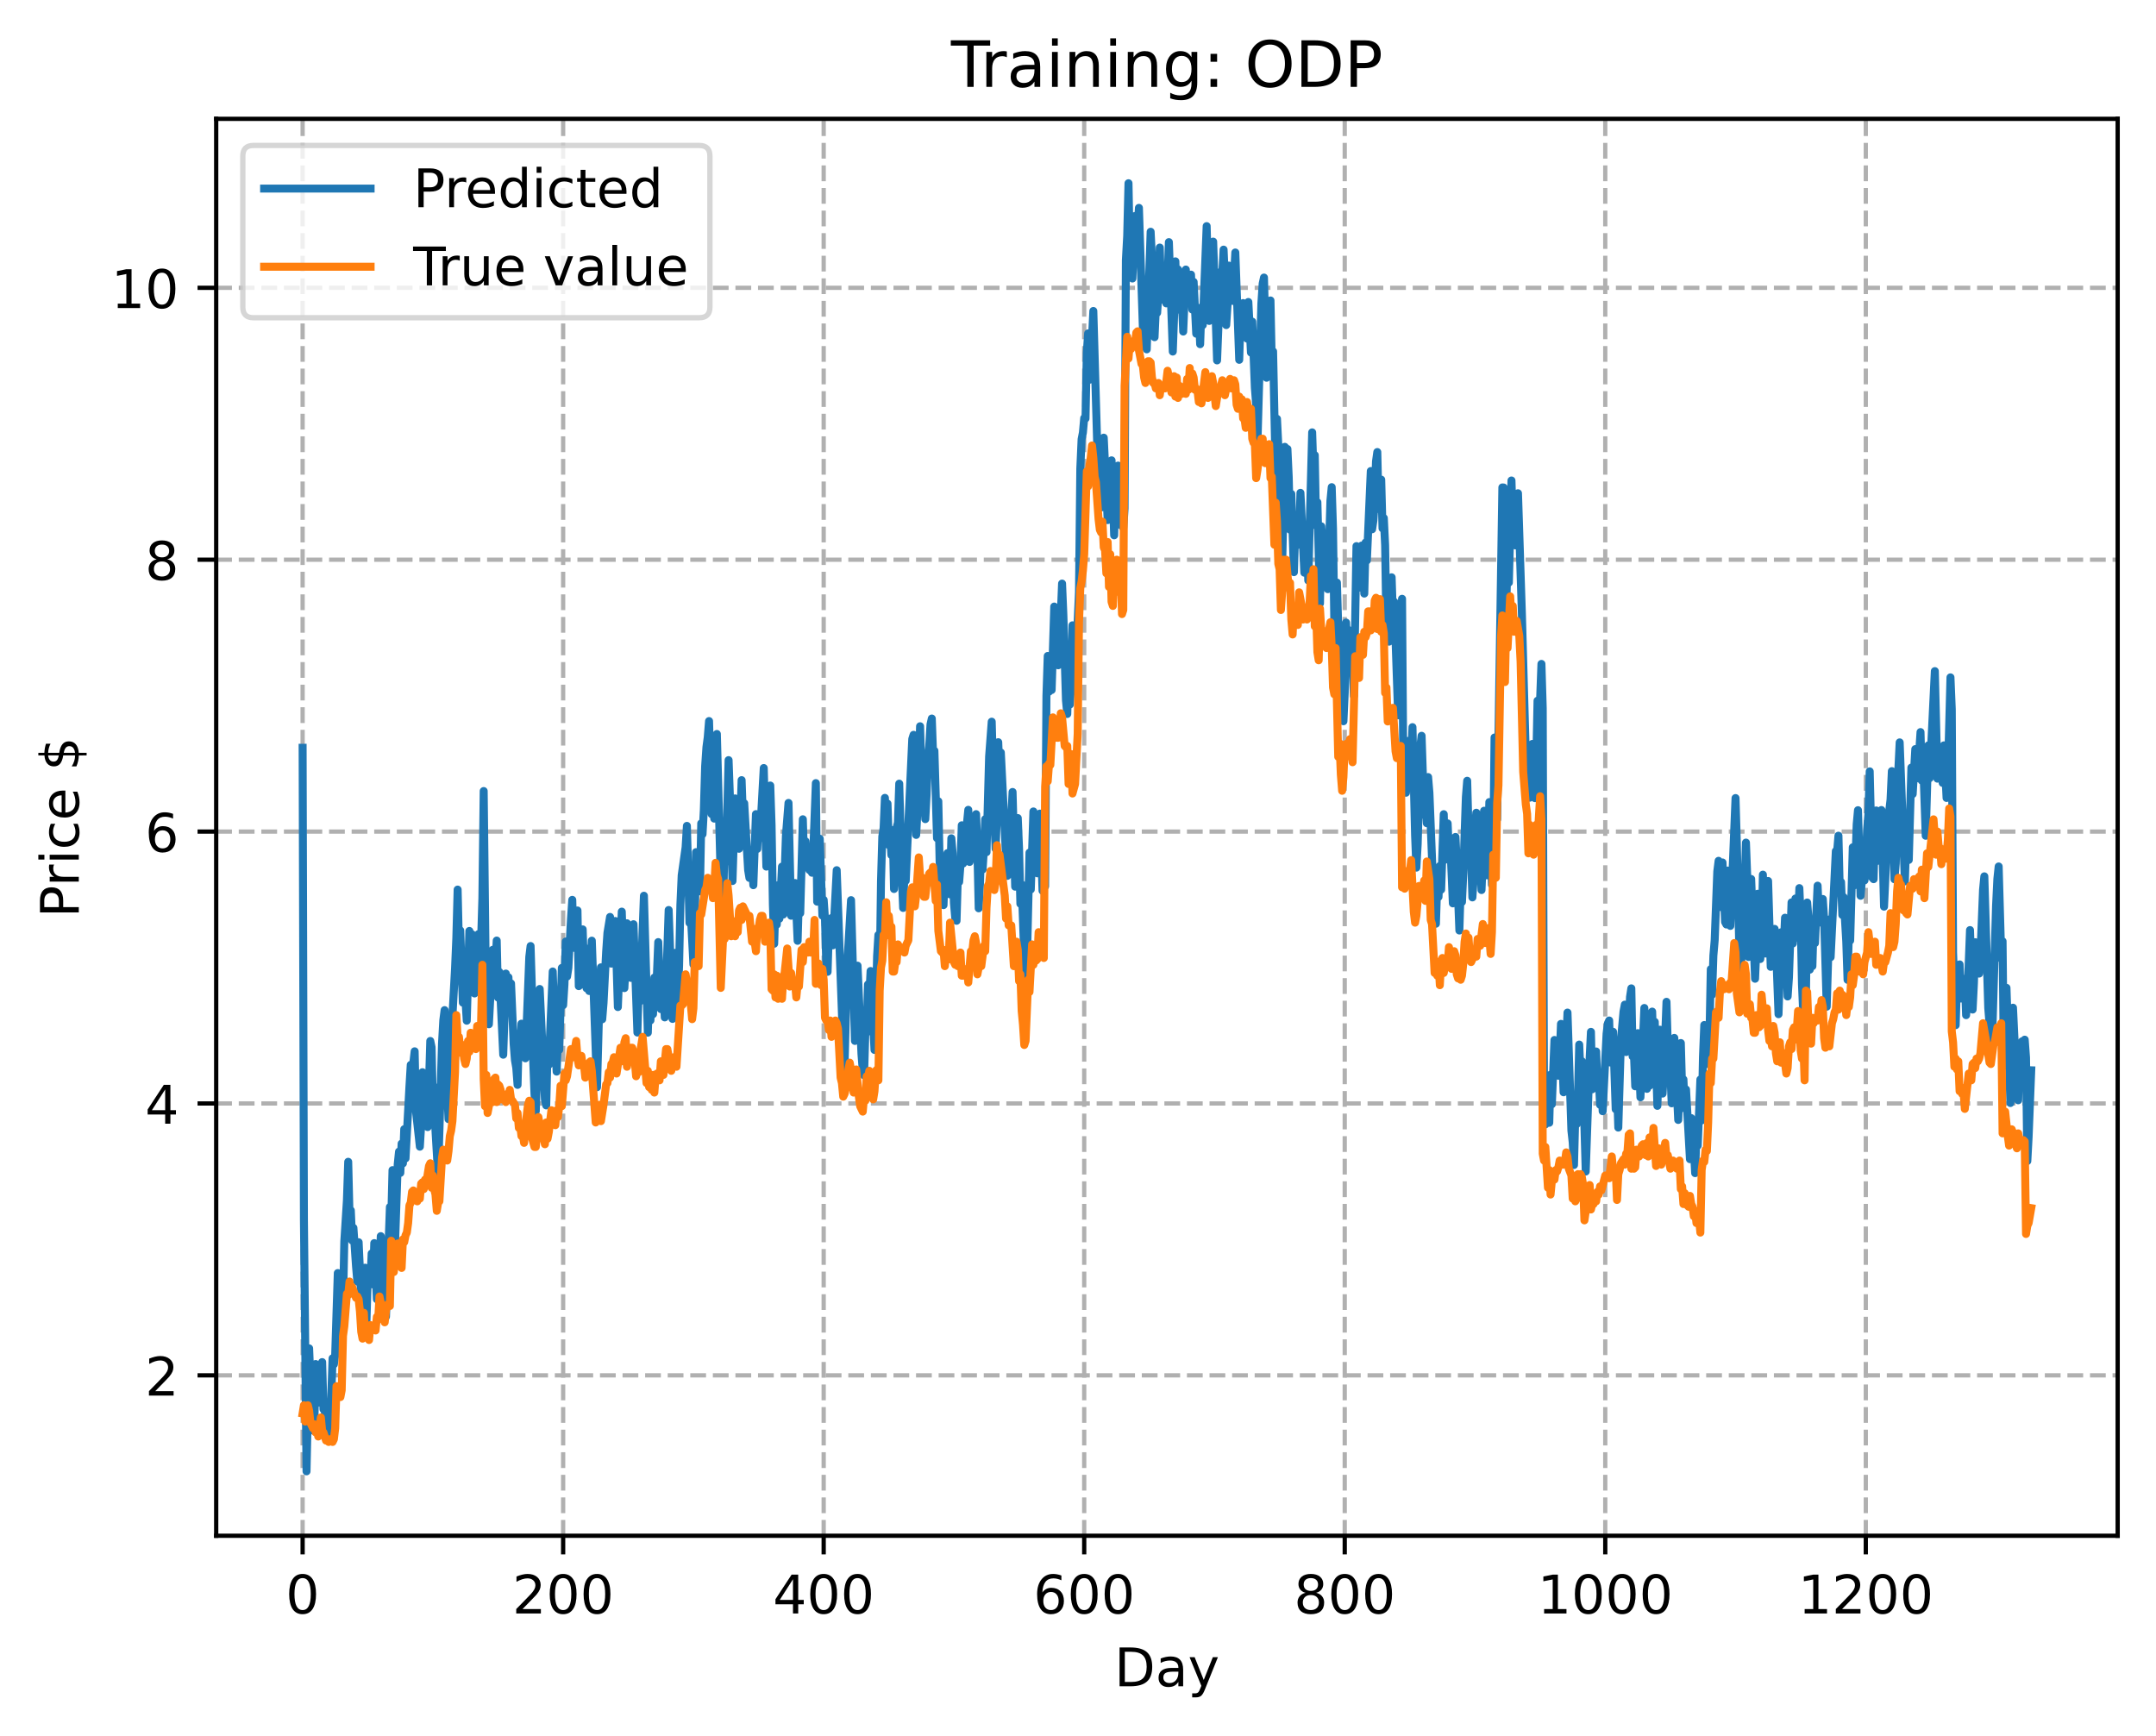 <?xml version="1.0" encoding="utf-8" standalone="no"?>
<!DOCTYPE svg PUBLIC "-//W3C//DTD SVG 1.1//EN"
  "http://www.w3.org/Graphics/SVG/1.1/DTD/svg11.dtd">
<!-- Created with matplotlib (https://matplotlib.org/) -->
<svg height="325.986pt" version="1.1" viewBox="0 0 404.923 325.986" width="404.923pt" xmlns="http://www.w3.org/2000/svg" xmlns:xlink="http://www.w3.org/1999/xlink">
 <defs>
  <style type="text/css">
*{stroke-linecap:butt;stroke-linejoin:round;}
  </style>
 </defs>
 <g id="figure_1">
  <g id="patch_1">
   <path d="M 0 325.986 
L 404.923 325.986 
L 404.923 0 
L 0 0 
z
" style="fill:#ffffff;"/>
  </g>
  <g id="axes_1">
   <g id="patch_2">
    <path d="M 40.603 288.43 
L 397.723 288.43 
L 397.723 22.318 
L 40.603 22.318 
z
" style="fill:#ffffff;"/>
   </g>
   <g id="matplotlib.axis_1">
    <g id="xtick_1">
     <g id="line2d_1">
      <path clip-path="url(#pe82bcac318)" d="M 56.836 288.43 
L 56.836 22.318 
" style="fill:none;stroke:#b0b0b0;stroke-dasharray:2.96,1.28;stroke-dashoffset:0;stroke-width:0.8;"/>
     </g>
     <g id="line2d_2">
      <defs>
       <path d="M 0 0 
L 0 3.5 
" id="m5aeac74ae8" style="stroke:#000000;stroke-width:0.8;"/>
      </defs>
      <g>
       <use style="stroke:#000000;stroke-width:0.8;" x="56.836" xlink:href="#m5aeac74ae8" y="288.43"/>
      </g>
     </g>
     <g id="text_1">
      <!-- 0 -->
      <defs>
       <path d="M 31.781 66.406 
Q 24.172 66.406 20.328 58.906 
Q 16.5 51.422 16.5 36.375 
Q 16.5 21.391 20.328 13.891 
Q 24.172 6.391 31.781 6.391 
Q 39.453 6.391 43.281 13.891 
Q 47.125 21.391 47.125 36.375 
Q 47.125 51.422 43.281 58.906 
Q 39.453 66.406 31.781 66.406 
z
M 31.781 74.219 
Q 44.047 74.219 50.516 64.516 
Q 56.984 54.828 56.984 36.375 
Q 56.984 17.969 50.516 8.266 
Q 44.047 -1.422 31.781 -1.422 
Q 19.531 -1.422 13.062 8.266 
Q 6.594 17.969 6.594 36.375 
Q 6.594 54.828 13.062 64.516 
Q 19.531 74.219 31.781 74.219 
z
" id="DejaVuSans-48"/>
      </defs>
      <g transform="translate(53.655 303.029)scale(0.1 -0.1)">
       <use xlink:href="#DejaVuSans-48"/>
      </g>
     </g>
    </g>
    <g id="xtick_2">
     <g id="line2d_3">
      <path clip-path="url(#pe82bcac318)" d="M 105.766 288.43 
L 105.766 22.318 
" style="fill:none;stroke:#b0b0b0;stroke-dasharray:2.96,1.28;stroke-dashoffset:0;stroke-width:0.8;"/>
     </g>
     <g id="line2d_4">
      <g>
       <use style="stroke:#000000;stroke-width:0.8;" x="105.766" xlink:href="#m5aeac74ae8" y="288.43"/>
      </g>
     </g>
     <g id="text_2">
      <!-- 200 -->
      <defs>
       <path d="M 19.188 8.297 
L 53.609 8.297 
L 53.609 0 
L 7.328 0 
L 7.328 8.297 
Q 12.938 14.109 22.625 23.891 
Q 32.328 33.688 34.812 36.531 
Q 39.547 41.844 41.422 45.531 
Q 43.312 49.219 43.312 52.781 
Q 43.312 58.594 39.234 62.25 
Q 35.156 65.922 28.609 65.922 
Q 23.969 65.922 18.812 64.312 
Q 13.672 62.703 7.812 59.422 
L 7.812 69.391 
Q 13.766 71.781 18.938 73 
Q 24.125 74.219 28.422 74.219 
Q 39.75 74.219 46.484 68.547 
Q 53.219 62.891 53.219 53.422 
Q 53.219 48.922 51.531 44.891 
Q 49.859 40.875 45.406 35.406 
Q 44.188 33.984 37.641 27.219 
Q 31.109 20.453 19.188 8.297 
z
" id="DejaVuSans-50"/>
      </defs>
      <g transform="translate(96.223 303.029)scale(0.1 -0.1)">
       <use xlink:href="#DejaVuSans-50"/>
       <use x="63.623" xlink:href="#DejaVuSans-48"/>
       <use x="127.246" xlink:href="#DejaVuSans-48"/>
      </g>
     </g>
    </g>
    <g id="xtick_3">
     <g id="line2d_5">
      <path clip-path="url(#pe82bcac318)" d="M 154.697 288.43 
L 154.697 22.318 
" style="fill:none;stroke:#b0b0b0;stroke-dasharray:2.96,1.28;stroke-dashoffset:0;stroke-width:0.8;"/>
     </g>
     <g id="line2d_6">
      <g>
       <use style="stroke:#000000;stroke-width:0.8;" x="154.697" xlink:href="#m5aeac74ae8" y="288.43"/>
      </g>
     </g>
     <g id="text_3">
      <!-- 400 -->
      <defs>
       <path d="M 37.797 64.312 
L 12.891 25.391 
L 37.797 25.391 
z
M 35.203 72.906 
L 47.609 72.906 
L 47.609 25.391 
L 58.016 25.391 
L 58.016 17.188 
L 47.609 17.188 
L 47.609 0 
L 37.797 0 
L 37.797 17.188 
L 4.891 17.188 
L 4.891 26.703 
z
" id="DejaVuSans-52"/>
      </defs>
      <g transform="translate(145.153 303.029)scale(0.1 -0.1)">
       <use xlink:href="#DejaVuSans-52"/>
       <use x="63.623" xlink:href="#DejaVuSans-48"/>
       <use x="127.246" xlink:href="#DejaVuSans-48"/>
      </g>
     </g>
    </g>
    <g id="xtick_4">
     <g id="line2d_7">
      <path clip-path="url(#pe82bcac318)" d="M 203.628 288.43 
L 203.628 22.318 
" style="fill:none;stroke:#b0b0b0;stroke-dasharray:2.96,1.28;stroke-dashoffset:0;stroke-width:0.8;"/>
     </g>
     <g id="line2d_8">
      <g>
       <use style="stroke:#000000;stroke-width:0.8;" x="203.628" xlink:href="#m5aeac74ae8" y="288.43"/>
      </g>
     </g>
     <g id="text_4">
      <!-- 600 -->
      <defs>
       <path d="M 33.016 40.375 
Q 26.375 40.375 22.484 35.828 
Q 18.609 31.297 18.609 23.391 
Q 18.609 15.531 22.484 10.953 
Q 26.375 6.391 33.016 6.391 
Q 39.656 6.391 43.531 10.953 
Q 47.406 15.531 47.406 23.391 
Q 47.406 31.297 43.531 35.828 
Q 39.656 40.375 33.016 40.375 
z
M 52.594 71.297 
L 52.594 62.312 
Q 48.875 64.062 45.094 64.984 
Q 41.312 65.922 37.594 65.922 
Q 27.828 65.922 22.672 59.328 
Q 17.531 52.734 16.797 39.406 
Q 19.672 43.656 24.016 45.922 
Q 28.375 48.188 33.594 48.188 
Q 44.578 48.188 50.953 41.516 
Q 57.328 34.859 57.328 23.391 
Q 57.328 12.156 50.688 5.359 
Q 44.047 -1.422 33.016 -1.422 
Q 20.359 -1.422 13.672 8.266 
Q 6.984 17.969 6.984 36.375 
Q 6.984 53.656 15.188 63.938 
Q 23.391 74.219 37.203 74.219 
Q 40.922 74.219 44.703 73.484 
Q 48.484 72.75 52.594 71.297 
z
" id="DejaVuSans-54"/>
      </defs>
      <g transform="translate(194.084 303.029)scale(0.1 -0.1)">
       <use xlink:href="#DejaVuSans-54"/>
       <use x="63.623" xlink:href="#DejaVuSans-48"/>
       <use x="127.246" xlink:href="#DejaVuSans-48"/>
      </g>
     </g>
    </g>
    <g id="xtick_5">
     <g id="line2d_9">
      <path clip-path="url(#pe82bcac318)" d="M 252.558 288.43 
L 252.558 22.318 
" style="fill:none;stroke:#b0b0b0;stroke-dasharray:2.96,1.28;stroke-dashoffset:0;stroke-width:0.8;"/>
     </g>
     <g id="line2d_10">
      <g>
       <use style="stroke:#000000;stroke-width:0.8;" x="252.558" xlink:href="#m5aeac74ae8" y="288.43"/>
      </g>
     </g>
     <g id="text_5">
      <!-- 800 -->
      <defs>
       <path d="M 31.781 34.625 
Q 24.75 34.625 20.719 30.859 
Q 16.703 27.094 16.703 20.516 
Q 16.703 13.922 20.719 10.156 
Q 24.75 6.391 31.781 6.391 
Q 38.812 6.391 42.859 10.172 
Q 46.922 13.969 46.922 20.516 
Q 46.922 27.094 42.891 30.859 
Q 38.875 34.625 31.781 34.625 
z
M 21.922 38.812 
Q 15.578 40.375 12.031 44.719 
Q 8.5 49.078 8.5 55.328 
Q 8.5 64.062 14.719 69.141 
Q 20.953 74.219 31.781 74.219 
Q 42.672 74.219 48.875 69.141 
Q 55.078 64.062 55.078 55.328 
Q 55.078 49.078 51.531 44.719 
Q 48 40.375 41.703 38.812 
Q 48.828 37.156 52.797 32.312 
Q 56.781 27.484 56.781 20.516 
Q 56.781 9.906 50.312 4.234 
Q 43.844 -1.422 31.781 -1.422 
Q 19.734 -1.422 13.25 4.234 
Q 6.781 9.906 6.781 20.516 
Q 6.781 27.484 10.781 32.312 
Q 14.797 37.156 21.922 38.812 
z
M 18.312 54.391 
Q 18.312 48.734 21.844 45.562 
Q 25.391 42.391 31.781 42.391 
Q 38.141 42.391 41.719 45.562 
Q 45.312 48.734 45.312 54.391 
Q 45.312 60.062 41.719 63.234 
Q 38.141 66.406 31.781 66.406 
Q 25.391 66.406 21.844 63.234 
Q 18.312 60.062 18.312 54.391 
z
" id="DejaVuSans-56"/>
      </defs>
      <g transform="translate(243.015 303.029)scale(0.1 -0.1)">
       <use xlink:href="#DejaVuSans-56"/>
       <use x="63.623" xlink:href="#DejaVuSans-48"/>
       <use x="127.246" xlink:href="#DejaVuSans-48"/>
      </g>
     </g>
    </g>
    <g id="xtick_6">
     <g id="line2d_11">
      <path clip-path="url(#pe82bcac318)" d="M 301.489 288.43 
L 301.489 22.318 
" style="fill:none;stroke:#b0b0b0;stroke-dasharray:2.96,1.28;stroke-dashoffset:0;stroke-width:0.8;"/>
     </g>
     <g id="line2d_12">
      <g>
       <use style="stroke:#000000;stroke-width:0.8;" x="301.489" xlink:href="#m5aeac74ae8" y="288.43"/>
      </g>
     </g>
     <g id="text_6">
      <!-- 1000 -->
      <defs>
       <path d="M 12.406 8.297 
L 28.516 8.297 
L 28.516 63.922 
L 10.984 60.406 
L 10.984 69.391 
L 28.422 72.906 
L 38.281 72.906 
L 38.281 8.297 
L 54.391 8.297 
L 54.391 0 
L 12.406 0 
z
" id="DejaVuSans-49"/>
      </defs>
      <g transform="translate(288.764 303.029)scale(0.1 -0.1)">
       <use xlink:href="#DejaVuSans-49"/>
       <use x="63.623" xlink:href="#DejaVuSans-48"/>
       <use x="127.246" xlink:href="#DejaVuSans-48"/>
       <use x="190.869" xlink:href="#DejaVuSans-48"/>
      </g>
     </g>
    </g>
    <g id="xtick_7">
     <g id="line2d_13">
      <path clip-path="url(#pe82bcac318)" d="M 350.419 288.43 
L 350.419 22.318 
" style="fill:none;stroke:#b0b0b0;stroke-dasharray:2.96,1.28;stroke-dashoffset:0;stroke-width:0.8;"/>
     </g>
     <g id="line2d_14">
      <g>
       <use style="stroke:#000000;stroke-width:0.8;" x="350.419" xlink:href="#m5aeac74ae8" y="288.43"/>
      </g>
     </g>
     <g id="text_7">
      <!-- 1200 -->
      <g transform="translate(337.694 303.029)scale(0.1 -0.1)">
       <use xlink:href="#DejaVuSans-49"/>
       <use x="63.623" xlink:href="#DejaVuSans-50"/>
       <use x="127.246" xlink:href="#DejaVuSans-48"/>
       <use x="190.869" xlink:href="#DejaVuSans-48"/>
      </g>
     </g>
    </g>
    <g id="text_8">
     <!-- Day -->
     <defs>
      <path d="M 19.672 64.797 
L 19.672 8.109 
L 31.594 8.109 
Q 46.688 8.109 53.688 14.938 
Q 60.688 21.781 60.688 36.531 
Q 60.688 51.172 53.688 57.984 
Q 46.688 64.797 31.594 64.797 
z
M 9.812 72.906 
L 30.078 72.906 
Q 51.266 72.906 61.172 64.094 
Q 71.094 55.281 71.094 36.531 
Q 71.094 17.672 61.125 8.828 
Q 51.172 0 30.078 0 
L 9.812 0 
z
" id="DejaVuSans-68"/>
      <path d="M 34.281 27.484 
Q 23.391 27.484 19.188 25 
Q 14.984 22.516 14.984 16.5 
Q 14.984 11.719 18.141 8.906 
Q 21.297 6.109 26.703 6.109 
Q 34.188 6.109 38.703 11.406 
Q 43.219 16.703 43.219 25.484 
L 43.219 27.484 
z
M 52.203 31.203 
L 52.203 0 
L 43.219 0 
L 43.219 8.297 
Q 40.141 3.328 35.547 0.953 
Q 30.953 -1.422 24.312 -1.422 
Q 15.922 -1.422 10.953 3.297 
Q 6 8.016 6 15.922 
Q 6 25.141 12.172 29.828 
Q 18.359 34.516 30.609 34.516 
L 43.219 34.516 
L 43.219 35.406 
Q 43.219 41.609 39.141 45 
Q 35.062 48.391 27.688 48.391 
Q 23 48.391 18.547 47.266 
Q 14.109 46.141 10.016 43.891 
L 10.016 52.203 
Q 14.938 54.109 19.578 55.047 
Q 24.219 56 28.609 56 
Q 40.484 56 46.344 49.844 
Q 52.203 43.703 52.203 31.203 
z
" id="DejaVuSans-97"/>
      <path d="M 32.172 -5.078 
Q 28.375 -14.844 24.75 -17.812 
Q 21.141 -20.797 15.094 -20.797 
L 7.906 -20.797 
L 7.906 -13.281 
L 13.188 -13.281 
Q 16.891 -13.281 18.938 -11.516 
Q 21 -9.766 23.484 -3.219 
L 25.094 0.875 
L 2.984 54.688 
L 12.5 54.688 
L 29.594 11.922 
L 46.688 54.688 
L 56.203 54.688 
z
" id="DejaVuSans-121"/>
     </defs>
     <g transform="translate(209.29 316.707)scale(0.1 -0.1)">
      <use xlink:href="#DejaVuSans-68"/>
      <use x="77.002" xlink:href="#DejaVuSans-97"/>
      <use x="138.281" xlink:href="#DejaVuSans-121"/>
     </g>
    </g>
   </g>
   <g id="matplotlib.axis_2">
    <g id="ytick_1">
     <g id="line2d_15">
      <path clip-path="url(#pe82bcac318)" d="M 40.603 258.305 
L 397.723 258.305 
" style="fill:none;stroke:#b0b0b0;stroke-dasharray:2.96,1.28;stroke-dashoffset:0;stroke-width:0.8;"/>
     </g>
     <g id="line2d_16">
      <defs>
       <path d="M 0 0 
L -3.5 0 
" id="m02eb47eb2a" style="stroke:#000000;stroke-width:0.8;"/>
      </defs>
      <g>
       <use style="stroke:#000000;stroke-width:0.8;" x="40.603" xlink:href="#m02eb47eb2a" y="258.305"/>
      </g>
     </g>
     <g id="text_9">
      <!-- 2 -->
      <g transform="translate(27.241 262.104)scale(0.1 -0.1)">
       <use xlink:href="#DejaVuSans-50"/>
      </g>
     </g>
    </g>
    <g id="ytick_2">
     <g id="line2d_17">
      <path clip-path="url(#pe82bcac318)" d="M 40.603 207.243 
L 397.723 207.243 
" style="fill:none;stroke:#b0b0b0;stroke-dasharray:2.96,1.28;stroke-dashoffset:0;stroke-width:0.8;"/>
     </g>
     <g id="line2d_18">
      <g>
       <use style="stroke:#000000;stroke-width:0.8;" x="40.603" xlink:href="#m02eb47eb2a" y="207.243"/>
      </g>
     </g>
     <g id="text_10">
      <!-- 4 -->
      <g transform="translate(27.241 211.042)scale(0.1 -0.1)">
       <use xlink:href="#DejaVuSans-52"/>
      </g>
     </g>
    </g>
    <g id="ytick_3">
     <g id="line2d_19">
      <path clip-path="url(#pe82bcac318)" d="M 40.603 156.181 
L 397.723 156.181 
" style="fill:none;stroke:#b0b0b0;stroke-dasharray:2.96,1.28;stroke-dashoffset:0;stroke-width:0.8;"/>
     </g>
     <g id="line2d_20">
      <g>
       <use style="stroke:#000000;stroke-width:0.8;" x="40.603" xlink:href="#m02eb47eb2a" y="156.181"/>
      </g>
     </g>
     <g id="text_11">
      <!-- 6 -->
      <g transform="translate(27.241 159.98)scale(0.1 -0.1)">
       <use xlink:href="#DejaVuSans-54"/>
      </g>
     </g>
    </g>
    <g id="ytick_4">
     <g id="line2d_21">
      <path clip-path="url(#pe82bcac318)" d="M 40.603 105.118 
L 397.723 105.118 
" style="fill:none;stroke:#b0b0b0;stroke-dasharray:2.96,1.28;stroke-dashoffset:0;stroke-width:0.8;"/>
     </g>
     <g id="line2d_22">
      <g>
       <use style="stroke:#000000;stroke-width:0.8;" x="40.603" xlink:href="#m02eb47eb2a" y="105.118"/>
      </g>
     </g>
     <g id="text_12">
      <!-- 8 -->
      <g transform="translate(27.241 108.918)scale(0.1 -0.1)">
       <use xlink:href="#DejaVuSans-56"/>
      </g>
     </g>
    </g>
    <g id="ytick_5">
     <g id="line2d_23">
      <path clip-path="url(#pe82bcac318)" d="M 40.603 54.056 
L 397.723 54.056 
" style="fill:none;stroke:#b0b0b0;stroke-dasharray:2.96,1.28;stroke-dashoffset:0;stroke-width:0.8;"/>
     </g>
     <g id="line2d_24">
      <g>
       <use style="stroke:#000000;stroke-width:0.8;" x="40.603" xlink:href="#m02eb47eb2a" y="54.056"/>
      </g>
     </g>
     <g id="text_13">
      <!-- 10 -->
      <g transform="translate(20.878 57.855)scale(0.1 -0.1)">
       <use xlink:href="#DejaVuSans-49"/>
       <use x="63.623" xlink:href="#DejaVuSans-48"/>
      </g>
     </g>
    </g>
    <g id="text_14">
     <!-- Price $ -->
     <defs>
      <path d="M 19.672 64.797 
L 19.672 37.406 
L 32.078 37.406 
Q 38.969 37.406 42.719 40.969 
Q 46.484 44.531 46.484 51.125 
Q 46.484 57.672 42.719 61.234 
Q 38.969 64.797 32.078 64.797 
z
M 9.812 72.906 
L 32.078 72.906 
Q 44.344 72.906 50.609 67.359 
Q 56.891 61.812 56.891 51.125 
Q 56.891 40.328 50.609 34.812 
Q 44.344 29.297 32.078 29.297 
L 19.672 29.297 
L 19.672 0 
L 9.812 0 
z
" id="DejaVuSans-80"/>
      <path d="M 41.109 46.297 
Q 39.594 47.172 37.812 47.578 
Q 36.031 48 33.891 48 
Q 26.266 48 22.188 43.047 
Q 18.109 38.094 18.109 28.812 
L 18.109 0 
L 9.078 0 
L 9.078 54.688 
L 18.109 54.688 
L 18.109 46.188 
Q 20.953 51.172 25.484 53.578 
Q 30.031 56 36.531 56 
Q 37.453 56 38.578 55.875 
Q 39.703 55.766 41.062 55.516 
z
" id="DejaVuSans-114"/>
      <path d="M 9.422 54.688 
L 18.406 54.688 
L 18.406 0 
L 9.422 0 
z
M 9.422 75.984 
L 18.406 75.984 
L 18.406 64.594 
L 9.422 64.594 
z
" id="DejaVuSans-105"/>
      <path d="M 48.781 52.594 
L 48.781 44.188 
Q 44.969 46.297 41.141 47.344 
Q 37.312 48.391 33.406 48.391 
Q 24.656 48.391 19.812 42.844 
Q 14.984 37.312 14.984 27.297 
Q 14.984 17.281 19.812 11.734 
Q 24.656 6.203 33.406 6.203 
Q 37.312 6.203 41.141 7.25 
Q 44.969 8.297 48.781 10.406 
L 48.781 2.094 
Q 45.016 0.344 40.984 -0.531 
Q 36.969 -1.422 32.422 -1.422 
Q 20.062 -1.422 12.781 6.344 
Q 5.516 14.109 5.516 27.297 
Q 5.516 40.672 12.859 48.328 
Q 20.219 56 33.016 56 
Q 37.156 56 41.109 55.141 
Q 45.062 54.297 48.781 52.594 
z
" id="DejaVuSans-99"/>
      <path d="M 56.203 29.594 
L 56.203 25.203 
L 14.891 25.203 
Q 15.484 15.922 20.484 11.062 
Q 25.484 6.203 34.422 6.203 
Q 39.594 6.203 44.453 7.469 
Q 49.312 8.734 54.109 11.281 
L 54.109 2.781 
Q 49.266 0.734 44.188 -0.344 
Q 39.109 -1.422 33.891 -1.422 
Q 20.797 -1.422 13.156 6.188 
Q 5.516 13.812 5.516 26.812 
Q 5.516 40.234 12.766 48.109 
Q 20.016 56 32.328 56 
Q 43.359 56 49.781 48.891 
Q 56.203 41.797 56.203 29.594 
z
M 47.219 32.234 
Q 47.125 39.594 43.094 43.984 
Q 39.062 48.391 32.422 48.391 
Q 24.906 48.391 20.391 44.141 
Q 15.875 39.891 15.188 32.172 
z
" id="DejaVuSans-101"/>
      <path id="DejaVuSans-32"/>
      <path d="M 33.797 -14.703 
L 28.906 -14.703 
L 28.859 0 
Q 23.734 0.094 18.609 1.188 
Q 13.484 2.297 8.297 4.5 
L 8.297 13.281 
Q 13.281 10.156 18.375 8.562 
Q 23.484 6.984 28.906 6.938 
L 28.906 29.203 
Q 18.109 30.953 13.203 35.156 
Q 8.297 39.359 8.297 46.688 
Q 8.297 54.641 13.625 59.219 
Q 18.953 63.812 28.906 64.5 
L 28.906 75.984 
L 33.797 75.984 
L 33.797 64.656 
Q 38.328 64.453 42.578 63.688 
Q 46.828 62.938 50.875 61.625 
L 50.875 53.078 
Q 46.828 55.125 42.547 56.25 
Q 38.281 57.375 33.797 57.562 
L 33.797 36.719 
Q 44.875 35.016 50.094 30.609 
Q 55.328 26.219 55.328 18.609 
Q 55.328 10.359 49.781 5.594 
Q 44.234 0.828 33.797 0.094 
z
M 28.906 37.594 
L 28.906 57.625 
Q 23.25 56.984 20.266 54.391 
Q 17.281 51.812 17.281 47.516 
Q 17.281 43.312 20.031 40.969 
Q 22.797 38.625 28.906 37.594 
z
M 33.797 28.219 
L 33.797 7.078 
Q 39.984 7.906 43.141 10.594 
Q 46.297 13.281 46.297 17.672 
Q 46.297 21.969 43.281 24.5 
Q 40.281 27.047 33.797 28.219 
z
" id="DejaVuSans-36"/>
     </defs>
     <g transform="translate(14.798 172.342)rotate(-90)scale(0.1 -0.1)">
      <use xlink:href="#DejaVuSans-80"/>
      <use x="58.553" xlink:href="#DejaVuSans-114"/>
      <use x="99.666" xlink:href="#DejaVuSans-105"/>
      <use x="127.449" xlink:href="#DejaVuSans-99"/>
      <use x="182.43" xlink:href="#DejaVuSans-101"/>
      <use x="243.953" xlink:href="#DejaVuSans-32"/>
      <use x="275.74" xlink:href="#DejaVuSans-36"/>
     </g>
    </g>
   </g>
   <g id="line2d_25">
    <path clip-path="url(#pe82bcac318)" d="M 56.836 140.442 
L 57.081 229.1 
L 57.57 276.334 
L 58.059 253.242 
L 58.304 259.375 
L 58.548 262.615 
L 58.793 268.677 
L 59.038 267.473 
L 59.282 256.181 
L 59.527 263.322 
L 59.772 258.251 
L 60.016 263.432 
L 60.506 255.821 
L 60.75 264.67 
L 60.995 264.905 
L 61.484 269.773 
L 61.729 263.331 
L 61.974 269.114 
L 62.463 255.108 
L 62.708 256.244 
L 62.952 254.406 
L 63.441 239.099 
L 63.686 242.866 
L 63.931 244.505 
L 64.175 249.532 
L 64.42 245.103 
L 64.665 233.15 
L 65.154 225.465 
L 65.399 218.199 
L 65.643 228.237 
L 65.888 227.328 
L 66.133 232.978 
L 66.377 230.61 
L 66.867 237.821 
L 67.111 240.694 
L 67.356 233.308 
L 68.09 249.335 
L 68.335 250.614 
L 68.579 238.093 
L 68.824 248.34 
L 69.069 239.584 
L 69.313 240.572 
L 69.558 241.031 
L 69.802 235.421 
L 70.047 241.238 
L 70.292 233.472 
L 70.781 244.017 
L 71.026 238.422 
L 71.27 238.687 
L 71.515 232.165 
L 71.76 237.355 
L 72.004 238.028 
L 72.494 247.274 
L 73.228 226.684 
L 73.472 229.412 
L 73.717 219.767 
L 74.206 233.304 
L 74.696 218.67 
L 74.94 216.286 
L 75.185 220.288 
L 75.429 214.783 
L 75.674 218.501 
L 75.919 212.074 
L 76.163 217.563 
L 76.897 204.056 
L 77.142 199.988 
L 77.387 199.91 
L 77.631 199.595 
L 77.876 197.451 
L 78.121 208.643 
L 78.855 215.359 
L 79.099 211.239 
L 79.344 201.376 
L 79.589 202.114 
L 79.833 206.63 
L 80.078 205.684 
L 80.323 211.679 
L 80.812 195.506 
L 81.056 196.69 
L 81.301 207.379 
L 81.546 204.119 
L 81.79 212.343 
L 82.28 220.668 
L 83.014 195.957 
L 83.258 191.612 
L 83.503 189.715 
L 83.992 204.751 
L 84.237 210.195 
L 84.971 190.826 
L 85.46 181.955 
L 85.705 176.163 
L 85.95 167.079 
L 86.194 177.968 
L 86.439 174.738 
L 86.928 188.311 
L 87.173 183.859 
L 87.662 191.704 
L 88.151 174.847 
L 88.396 181.459 
L 88.641 175.461 
L 89.13 186.583 
L 89.375 178.944 
L 89.619 181.814 
L 89.864 175.439 
L 90.109 180.385 
L 90.353 176.871 
L 90.598 168.668 
L 90.843 148.568 
L 91.332 192.087 
L 91.577 183.355 
L 91.821 192.366 
L 92.555 178.374 
L 92.8 186.369 
L 93.289 176.648 
L 93.534 187.359 
L 93.778 182.541 
L 94.512 198.089 
L 95.002 182.852 
L 95.246 189.948 
L 95.491 183.545 
L 95.736 189.349 
L 95.98 184.703 
L 96.47 196.077 
L 96.714 199.126 
L 96.959 200.548 
L 97.204 203.755 
L 97.448 194.095 
L 97.693 197.176 
L 97.938 192.263 
L 98.182 196.881 
L 98.427 193.649 
L 98.672 198.762 
L 99.405 179.726 
L 99.65 177.675 
L 99.895 185.678 
L 100.139 199.113 
L 100.384 205.459 
L 100.629 208.69 
L 101.363 185.745 
L 102.341 206.494 
L 102.586 207.605 
L 102.831 197.494 
L 103.075 199.985 
L 103.809 182.461 
L 104.299 196.433 
L 104.543 201.261 
L 104.788 195.249 
L 105.032 197.167 
L 105.522 181.782 
L 105.766 188.785 
L 106.011 184.857 
L 106.256 176.832 
L 106.5 183.41 
L 106.745 181.791 
L 107.234 172.677 
L 107.479 169.006 
L 107.724 177.861 
L 107.968 178.045 
L 108.458 171 
L 108.702 185.208 
L 108.947 185.006 
L 109.192 183.739 
L 109.436 174.551 
L 109.681 182.122 
L 109.926 178.072 
L 110.17 185.613 
L 110.415 181.384 
L 110.66 186.124 
L 111.149 176.669 
L 112.127 204.199 
L 112.617 186.219 
L 112.861 181.678 
L 113.106 191.435 
L 113.351 188.362 
L 113.84 178.808 
L 114.085 175.204 
L 114.574 172.212 
L 114.819 180.981 
L 115.063 180.645 
L 115.308 175.442 
L 115.553 172.975 
L 116.042 189.139 
L 116.776 171.216 
L 117.265 185.579 
L 117.51 180.874 
L 117.754 173.405 
L 117.999 183.352 
L 118.244 179.599 
L 118.488 183.662 
L 118.978 173.582 
L 119.712 193.923 
L 119.956 185.335 
L 120.201 188.07 
L 120.935 168.232 
L 121.669 193.949 
L 121.914 186.22 
L 122.158 191.653 
L 122.403 186.789 
L 122.648 190.474 
L 122.892 183.603 
L 123.137 188.995 
L 123.626 176.938 
L 124.115 189.523 
L 124.36 183.218 
L 124.605 186.14 
L 124.849 191.08 
L 125.094 185.715 
L 125.583 170.912 
L 126.317 191.365 
L 126.562 189.527 
L 126.807 178.96 
L 127.296 187.682 
L 127.541 181.308 
L 127.785 169.911 
L 128.03 164.398 
L 128.764 159.147 
L 129.008 155.111 
L 129.498 173.326 
L 129.742 171.79 
L 130.232 181.14 
L 130.476 174.028 
L 130.721 160.043 
L 130.966 164.925 
L 131.21 161.476 
L 131.455 167.411 
L 131.7 154.638 
L 131.944 156.674 
L 132.189 152.154 
L 132.434 143.914 
L 132.678 140.314 
L 132.923 138.466 
L 133.168 135.425 
L 133.657 152.911 
L 133.902 149.593 
L 134.146 153.746 
L 134.391 150.4 
L 134.636 137.852 
L 135.614 174.438 
L 135.859 168.428 
L 136.103 155.752 
L 136.348 161.864 
L 136.837 142.763 
L 137.327 156.361 
L 137.571 165.463 
L 138.061 149.953 
L 138.305 157.543 
L 138.55 155.638 
L 138.795 159.41 
L 139.039 154.397 
L 139.284 146.52 
L 139.529 153.551 
L 139.773 150.86 
L 140.507 163.399 
L 140.752 164.888 
L 140.996 159.895 
L 141.241 162.281 
L 141.486 166.248 
L 141.975 152.903 
L 142.22 159.442 
L 142.464 154.096 
L 142.709 157.465 
L 143.443 144.247 
L 143.932 162.759 
L 144.177 159.803 
L 144.666 147.535 
L 144.911 155.009 
L 145.156 169.843 
L 145.4 177.249 
L 145.645 169.594 
L 145.89 173.648 
L 146.134 166.252 
L 146.379 172.55 
L 146.868 162.757 
L 147.113 171.758 
L 147.602 156.978 
L 148.091 150.801 
L 148.581 171.986 
L 148.825 166.838 
L 149.07 170.584 
L 149.315 165.841 
L 149.804 176.696 
L 150.049 168.144 
L 150.293 171.505 
L 150.783 153.871 
L 151.027 162.083 
L 151.272 157.986 
L 151.517 161.748 
L 151.761 159.137 
L 152.006 163.397 
L 152.251 159.853 
L 152.495 163.912 
L 152.74 159.965 
L 153.229 147.08 
L 153.474 169.347 
L 153.963 157.525 
L 154.452 171.958 
L 154.697 169.01 
L 154.942 172.556 
L 155.186 181.04 
L 155.431 182.523 
L 155.676 174.397 
L 155.92 176.709 
L 156.165 172.42 
L 156.41 177.546 
L 157.144 163.432 
L 158.367 196.927 
L 158.612 200.453 
L 159.101 181.555 
L 159.835 169.06 
L 160.569 195.499 
L 160.813 190.69 
L 161.058 181.367 
L 161.792 197.929 
L 162.037 201.031 
L 162.281 201.967 
L 162.526 193.802 
L 162.771 193.923 
L 163.015 184.887 
L 163.26 187.251 
L 163.505 182.371 
L 164.239 197.192 
L 164.483 190.464 
L 164.728 179.579 
L 164.972 175.593 
L 165.217 183.446 
L 165.462 165.533 
L 165.706 157.109 
L 165.951 155.525 
L 166.196 149.852 
L 166.44 156.039 
L 166.685 150.93 
L 166.93 158.72 
L 167.174 156.392 
L 167.419 160.589 
L 167.664 155.914 
L 167.908 166.963 
L 168.153 162.85 
L 168.398 155.451 
L 168.642 154.504 
L 168.887 147.182 
L 169.376 164.698 
L 169.621 170.52 
L 169.866 164.327 
L 170.11 165.42 
L 171.333 138.795 
L 171.578 138.014 
L 172.067 156.807 
L 172.312 152.157 
L 172.801 136.4 
L 173.291 152.492 
L 173.535 147.863 
L 173.78 153.842 
L 174.025 149.284 
L 174.269 142.57 
L 174.514 140.154 
L 174.759 136.058 
L 175.003 134.951 
L 175.248 141.812 
L 175.493 140.997 
L 175.982 157.412 
L 176.227 150.495 
L 176.471 161.829 
L 177.205 169.995 
L 177.45 163.04 
L 177.694 166.906 
L 177.939 160.234 
L 178.428 167.975 
L 178.673 157.444 
L 178.918 160.247 
L 179.162 169.571 
L 179.407 172.468 
L 179.652 172.933 
L 179.896 164.428 
L 180.141 165.642 
L 180.386 162.44 
L 180.63 155.001 
L 180.875 162.184 
L 181.12 161.719 
L 181.364 157.125 
L 181.854 152.097 
L 182.098 161.886 
L 182.343 160.888 
L 182.588 154.607 
L 182.832 160.691 
L 183.321 152.907 
L 183.566 159.606 
L 183.811 170.59 
L 184.055 165.897 
L 184.3 158.087 
L 184.545 163.297 
L 184.789 159.509 
L 185.034 153.857 
L 185.279 160.048 
L 185.768 142.063 
L 186.257 135.542 
L 186.747 154.009 
L 186.991 159.43 
L 187.236 152.736 
L 187.481 139.395 
L 187.725 145.877 
L 187.97 141.334 
L 188.948 160.907 
L 189.193 164.496 
L 189.438 155.217 
L 189.682 158.781 
L 190.172 148.742 
L 190.661 166.527 
L 190.906 162.957 
L 191.15 153.641 
L 191.395 159.478 
L 191.64 169.742 
L 191.884 166.101 
L 192.618 186.32 
L 192.863 180.728 
L 193.352 160.132 
L 193.597 167.054 
L 194.086 152.402 
L 194.331 161.218 
L 194.575 157.863 
L 194.82 164.018 
L 195.065 161.436 
L 195.309 152.808 
L 195.799 167.299 
L 196.043 161.492 
L 196.288 166.462 
L 196.533 130.715 
L 196.777 123.197 
L 197.022 129.908 
L 197.267 126.093 
L 197.511 129.595 
L 198.001 113.921 
L 198.245 121.159 
L 198.49 116.648 
L 198.735 124.95 
L 199.224 115.589 
L 199.469 109.603 
L 199.713 115.47 
L 200.203 131.554 
L 200.447 134.095 
L 200.692 125.292 
L 200.936 132.326 
L 201.181 128.683 
L 201.426 117.443 
L 201.67 129.241 
L 201.915 127.4 
L 202.649 111.168 
L 202.894 87.981 
L 203.138 82.495 
L 203.383 81.239 
L 203.628 78.521 
L 203.872 78.608 
L 204.117 66.21 
L 204.362 62.613 
L 204.606 71.327 
L 204.851 68.375 
L 205.34 58.406 
L 206.074 83.677 
L 206.319 89.139 
L 206.563 91.184 
L 206.808 95.317 
L 207.053 94.225 
L 207.297 82.201 
L 208.031 97.68 
L 208.276 87.772 
L 208.521 94.724 
L 208.765 86.458 
L 209.255 100.536 
L 209.499 91.078 
L 209.744 93.435 
L 209.989 87.447 
L 210.478 98.623 
L 210.723 91.541 
L 210.967 99.137 
L 211.212 95.466 
L 211.457 48.845 
L 211.701 44.331 
L 211.946 34.414 
L 212.191 47.643 
L 212.435 45.392 
L 212.68 52.305 
L 213.169 40.566 
L 213.414 46.993 
L 213.903 39.042 
L 214.637 61.332 
L 214.882 64.241 
L 215.126 65.183 
L 215.371 65.611 
L 216.105 43.526 
L 216.35 48.507 
L 216.839 63.327 
L 217.084 57.815 
L 217.328 58.748 
L 217.573 54.974 
L 217.818 46.498 
L 218.062 54.747 
L 218.307 51.215 
L 218.551 56.343 
L 218.796 53.936 
L 219.041 56.974 
L 219.285 52.602 
L 219.53 45.472 
L 220.264 66.026 
L 220.509 59.247 
L 220.753 49.089 
L 220.998 58.202 
L 221.243 50.594 
L 221.487 57.967 
L 221.732 51.515 
L 222.221 62.269 
L 222.711 50.627 
L 222.955 56.034 
L 223.2 51.694 
L 223.445 56.33 
L 223.689 51.58 
L 223.934 58.136 
L 224.179 52.943 
L 224.668 62.673 
L 224.912 57.784 
L 225.157 58.946 
L 225.402 64.645 
L 225.646 57.75 
L 225.891 61.059 
L 226.625 42.47 
L 227.114 60.274 
L 227.359 56.517 
L 227.604 48.505 
L 227.848 45.379 
L 228.582 67.69 
L 228.827 61.458 
L 229.072 51.149 
L 229.316 55.875 
L 229.806 46.884 
L 230.05 52.434 
L 230.295 61.053 
L 230.539 57.301 
L 230.784 49.881 
L 231.029 55.016 
L 231.273 51.37 
L 231.518 56.514 
L 232.007 47.423 
L 232.741 67.579 
L 232.986 59.47 
L 233.231 61.836 
L 233.475 56.918 
L 233.72 61.976 
L 233.965 58.822 
L 234.209 63.59 
L 234.454 56.718 
L 234.943 66.213 
L 235.188 60.404 
L 235.677 72.821 
L 235.922 75.958 
L 236.167 83.125 
L 236.9 57.032 
L 237.145 53.266 
L 237.39 52.13 
L 237.879 70.946 
L 238.124 67.385 
L 238.613 56.433 
L 238.858 68.435 
L 239.102 65.997 
L 239.592 89.088 
L 239.836 78.665 
L 240.081 83.65 
L 240.326 93.981 
L 240.57 97.651 
L 240.815 105.692 
L 241.304 83.923 
L 241.549 88.042 
L 241.794 84.323 
L 242.038 89.601 
L 242.283 99.487 
L 242.527 92.765 
L 243.017 107.456 
L 243.261 99.067 
L 243.506 102.445 
L 243.751 98.613 
L 243.995 101.073 
L 244.24 92.562 
L 244.974 107.558 
L 245.219 100.112 
L 245.463 101.102 
L 245.708 109.019 
L 246.442 81.204 
L 246.687 88.852 
L 246.931 85.486 
L 247.176 98.713 
L 247.421 94.324 
L 247.91 113.333 
L 248.155 98.852 
L 248.399 102.558 
L 248.644 108.056 
L 248.888 103.3 
L 249.133 109.013 
L 249.378 110.65 
L 249.867 94.061 
L 250.112 91.494 
L 250.356 99.326 
L 250.601 117.092 
L 250.846 120.378 
L 251.09 109.415 
L 251.335 117.663 
L 251.58 129.985 
L 251.824 121.421 
L 252.314 135.458 
L 252.558 130.086 
L 252.803 116.922 
L 253.048 122.378 
L 253.292 118.332 
L 253.537 123.636 
L 253.782 119.077 
L 254.271 130.71 
L 254.76 102.57 
L 255.005 108.738 
L 255.249 106.33 
L 255.494 110.358 
L 255.739 102.47 
L 255.983 104.775 
L 256.228 111.481 
L 256.473 101.898 
L 256.717 105.264 
L 257.451 88.467 
L 257.696 99.406 
L 257.941 97.753 
L 258.185 93.878 
L 258.43 86.657 
L 258.675 84.901 
L 258.919 95.595 
L 259.164 94.415 
L 259.409 90.074 
L 259.653 99.229 
L 259.898 97.296 
L 260.143 102.388 
L 260.387 117.71 
L 260.632 112.968 
L 260.876 120.511 
L 261.121 115.63 
L 261.366 108.427 
L 261.61 115.985 
L 261.855 113.03 
L 262.589 134.347 
L 262.834 128.336 
L 263.078 116.219 
L 263.323 112.46 
L 263.568 145.863 
L 263.812 145.256 
L 264.057 148.885 
L 264.546 139.133 
L 264.791 147.084 
L 265.036 142.871 
L 265.28 136.568 
L 265.77 156.895 
L 266.014 162.953 
L 266.259 158.496 
L 266.748 140.309 
L 266.993 138.191 
L 267.482 153.063 
L 267.727 149.944 
L 267.971 154.611 
L 268.216 145.945 
L 268.461 148.891 
L 269.195 167.385 
L 269.684 173.492 
L 269.929 165.834 
L 270.173 168.454 
L 270.418 162.633 
L 270.663 167.092 
L 271.152 152.916 
L 271.397 161.474 
L 271.886 154.648 
L 272.131 160.39 
L 272.375 158.251 
L 272.864 169.662 
L 273.109 165.344 
L 273.354 157.193 
L 273.598 162.07 
L 274.088 174.761 
L 274.332 166.652 
L 274.577 169.406 
L 274.822 164.026 
L 275.311 149.692 
L 275.556 146.637 
L 275.8 155.771 
L 276.045 153.984 
L 276.534 168.543 
L 276.779 164.88 
L 277.024 155.518 
L 277.268 152.644 
L 277.513 159.459 
L 277.758 155.492 
L 278.247 167.16 
L 278.491 161.282 
L 278.736 152.269 
L 279.225 164.399 
L 279.47 159.718 
L 279.715 150.639 
L 280.204 166.176 
L 280.449 160.336 
L 280.693 138.516 
L 281.183 153.88 
L 282.161 91.547 
L 282.406 91.564 
L 282.895 114.432 
L 283.14 103.304 
L 283.385 109.418 
L 283.874 90.244 
L 284.118 98.54 
L 284.363 94.569 
L 284.608 102.43 
L 285.097 92.64 
L 285.831 115.287 
L 286.565 141.927 
L 287.054 144.806 
L 287.299 149.82 
L 287.544 140.338 
L 287.788 139.72 
L 288.278 149.904 
L 288.522 143.563 
L 288.767 131.603 
L 289.012 137.889 
L 289.501 124.692 
L 289.746 133.046 
L 289.99 208.427 
L 290.235 211.188 
L 290.479 204.505 
L 290.724 205.586 
L 290.969 210.872 
L 291.213 201.839 
L 291.458 207.398 
L 291.947 195.323 
L 292.192 201.602 
L 292.437 197.711 
L 292.681 202.039 
L 292.926 198.615 
L 293.171 192.299 
L 293.66 205.143 
L 293.905 202.323 
L 294.394 190.174 
L 295.128 212.336 
L 295.373 214.525 
L 295.617 218.804 
L 295.862 209.21 
L 296.106 211.136 
L 296.351 206.33 
L 296.596 196.186 
L 296.84 201.816 
L 297.085 199.29 
L 297.33 203.065 
L 297.819 220.031 
L 298.553 198.755 
L 298.798 193.797 
L 299.042 204.582 
L 299.287 204.19 
L 299.776 197.483 
L 300.021 204.029 
L 300.266 202.362 
L 300.51 207.491 
L 300.755 203.519 
L 301 208.702 
L 301.734 194.172 
L 301.978 192.2 
L 302.223 191.664 
L 302.467 199.555 
L 302.712 199.475 
L 302.957 193.785 
L 303.446 208.332 
L 303.691 204.307 
L 303.935 211.772 
L 304.425 195.466 
L 304.914 189.988 
L 305.159 188.689 
L 305.403 197.588 
L 305.648 196.017 
L 305.893 193.028 
L 306.137 187.248 
L 306.382 185.628 
L 306.627 198.41 
L 306.871 197.865 
L 307.116 204.021 
L 307.361 200.318 
L 307.605 194.041 
L 308.094 206.093 
L 308.828 189.313 
L 309.318 204.499 
L 309.562 199.127 
L 309.807 203.905 
L 310.296 189.991 
L 310.541 197.868 
L 310.786 191.918 
L 311.275 207.693 
L 311.764 193.395 
L 312.254 205.39 
L 312.498 201.157 
L 312.988 188.155 
L 313.232 196.397 
L 313.477 196.084 
L 313.966 207.217 
L 314.211 203.002 
L 314.455 194.93 
L 315.189 210.338 
L 315.434 204.594 
L 315.679 195.894 
L 315.923 204.666 
L 316.168 202.724 
L 316.413 208.18 
L 316.657 204.616 
L 317.391 217.707 
L 317.636 209.994 
L 317.881 211.338 
L 318.37 220.331 
L 318.615 212.783 
L 318.859 215.158 
L 319.349 202.744 
L 319.593 210.436 
L 319.838 198.475 
L 320.082 192.51 
L 320.327 198.075 
L 320.572 195.238 
L 320.816 199.851 
L 321.061 194.632 
L 321.306 182.023 
L 321.55 186.828 
L 321.795 179.467 
L 322.04 176.579 
L 322.529 163.659 
L 322.774 161.673 
L 323.018 170.359 
L 323.508 161.985 
L 323.997 173.172 
L 324.242 173.632 
L 324.486 163.504 
L 324.976 173.896 
L 325.954 149.888 
L 326.199 158.51 
L 326.688 179.17 
L 326.933 184.206 
L 327.177 174.097 
L 327.422 174.955 
L 327.911 158.253 
L 328.156 164.755 
L 328.401 179.736 
L 328.89 165.083 
L 329.624 183.819 
L 329.869 178.103 
L 330.113 167.862 
L 330.603 180.115 
L 330.847 175.653 
L 331.092 164.271 
L 331.581 179.086 
L 331.826 174.291 
L 332.07 165.456 
L 332.56 181.584 
L 332.804 178.212 
L 333.049 180.836 
L 333.294 174.458 
L 333.538 177.439 
L 334.028 190.477 
L 334.517 175.092 
L 334.762 181.471 
L 335.006 177.883 
L 335.251 172.36 
L 335.74 187.146 
L 335.985 183.578 
L 336.474 169.479 
L 336.719 177.201 
L 337.208 168.751 
L 337.453 176.098 
L 337.698 173.58 
L 337.942 166.801 
L 338.187 172.646 
L 338.431 184.831 
L 338.676 190.61 
L 338.921 182.216 
L 339.165 187.999 
L 339.41 169.506 
L 339.655 172.587 
L 339.899 182.115 
L 340.144 177.557 
L 340.389 181.461 
L 340.633 172.893 
L 340.878 177.122 
L 341.367 166.341 
L 341.612 171.977 
L 341.857 169.22 
L 342.101 173.303 
L 342.346 168.845 
L 342.591 172.59 
L 343.08 189.072 
L 343.569 172.694 
L 343.814 179.777 
L 344.792 159.839 
L 345.037 159.844 
L 345.282 156.957 
L 345.526 167.004 
L 345.771 165.657 
L 346.016 171.852 
L 346.26 168.494 
L 346.75 176.843 
L 346.994 184.025 
L 347.239 175.213 
L 347.484 176.655 
L 347.973 159.13 
L 348.218 166.301 
L 348.462 162.329 
L 348.707 154.853 
L 348.952 152.165 
L 349.441 168.239 
L 349.686 165.279 
L 349.93 158.358 
L 350.175 165.36 
L 350.419 161.781 
L 350.664 155.807 
L 350.909 152.88 
L 351.153 144.876 
L 351.643 164.852 
L 351.887 165.117 
L 352.132 155.48 
L 352.377 152.219 
L 352.621 161.682 
L 353.355 152.136 
L 353.845 170.278 
L 354.579 154.4 
L 355.068 150.172 
L 355.313 144.829 
L 355.802 165.136 
L 356.046 162.149 
L 356.536 144.512 
L 356.78 139.431 
L 357.759 165.536 
L 358.004 157.834 
L 358.248 158.922 
L 358.493 161.508 
L 358.982 144.163 
L 359.227 149.139 
L 359.716 140.69 
L 359.961 146.195 
L 360.206 144.976 
L 360.695 137.495 
L 360.94 146.612 
L 361.184 142.811 
L 361.674 156.969 
L 362.163 139.993 
L 362.407 146.156 
L 363.386 126.045 
L 363.875 146.242 
L 364.12 141.155 
L 364.365 145.105 
L 364.609 141.455 
L 364.854 147.042 
L 365.099 139.987 
L 365.588 149.869 
L 365.833 145.494 
L 366.322 127.219 
L 366.567 133.222 
L 366.811 178.875 
L 367.301 192.543 
L 367.545 184.45 
L 367.79 185.884 
L 368.034 181.129 
L 368.279 187.536 
L 368.524 184.452 
L 368.768 187.263 
L 369.013 183.834 
L 369.258 190.659 
L 369.502 187.363 
L 369.992 174.679 
L 370.481 189.604 
L 370.726 184.667 
L 370.97 176.957 
L 371.215 181.52 
L 371.46 177.662 
L 371.704 182.849 
L 371.949 179.314 
L 372.438 167.116 
L 372.683 164.589 
L 373.417 189.302 
L 373.906 195.39 
L 374.151 195.144 
L 374.885 170.1 
L 375.129 165.074 
L 375.374 162.736 
L 375.863 180.049 
L 376.108 176.776 
L 376.353 200.149 
L 376.597 194.602 
L 376.842 185.527 
L 377.331 199.979 
L 377.576 207.16 
L 378.065 189.261 
L 378.799 204.711 
L 379.044 206.648 
L 379.289 197.641 
L 379.533 198.987 
L 379.778 195.569 
L 380.022 199.153 
L 380.267 195.265 
L 380.512 198.624 
L 380.756 218.065 
L 381.001 213.459 
L 381.49 201.015 
L 381.49 201.015 
" style="fill:none;stroke:#1f77b4;stroke-linecap:square;stroke-width:1.5;"/>
   </g>
   <g id="line2d_26">
    <path clip-path="url(#pe82bcac318)" d="M 56.836 265.454 
L 57.081 263.922 
L 57.325 266.986 
L 57.57 265.964 
L 57.814 263.922 
L 58.059 264.943 
L 58.304 267.241 
L 58.793 268.262 
L 59.038 267.496 
L 59.282 269.028 
L 59.527 268.517 
L 59.772 269.794 
L 60.261 266.22 
L 60.506 268.773 
L 60.75 269.028 
L 61.24 270.56 
L 61.484 270.305 
L 61.729 270.815 
L 61.974 270.305 
L 62.218 270.305 
L 62.463 270.815 
L 62.708 270.305 
L 62.952 268.262 
L 63.197 260.347 
L 63.441 261.879 
L 63.686 261.369 
L 63.931 262.39 
L 64.175 261.113 
L 64.42 250.901 
L 64.665 249.114 
L 65.154 242.986 
L 65.399 243.242 
L 65.643 240.689 
L 65.888 242.731 
L 66.133 241.71 
L 66.867 243.752 
L 67.111 243.497 
L 67.356 244.008 
L 67.601 246.305 
L 67.845 250.135 
L 68.09 251.412 
L 68.335 246.561 
L 68.579 251.156 
L 68.824 250.135 
L 69.069 250.39 
L 69.313 251.667 
L 69.558 248.858 
L 69.802 249.624 
L 70.047 249.114 
L 70.292 249.369 
L 70.536 249.88 
L 70.781 247.327 
L 71.026 247.837 
L 71.27 243.497 
L 72.249 248.348 
L 72.494 246.05 
L 72.738 245.029 
L 72.983 245.029 
L 73.228 245.284 
L 73.472 233.029 
L 73.962 238.901 
L 74.206 236.348 
L 74.451 235.327 
L 74.696 233.54 
L 74.94 236.093 
L 75.185 233.795 
L 75.429 238.135 
L 75.674 232.774 
L 75.919 233.285 
L 76.163 232.008 
L 76.408 231.497 
L 76.653 229.71 
L 76.897 226.391 
L 77.142 225.88 
L 77.387 223.838 
L 77.631 223.583 
L 77.876 224.859 
L 78.365 225.625 
L 78.61 224.859 
L 78.855 225.115 
L 79.099 222.306 
L 79.344 222.051 
L 79.589 223.327 
L 79.833 221.54 
L 80.078 222.051 
L 80.567 218.987 
L 80.812 218.476 
L 81.056 223.072 
L 81.301 220.774 
L 81.546 223.327 
L 81.79 224.349 
L 82.035 227.412 
L 82.28 225.88 
L 82.524 225.625 
L 83.014 217.455 
L 83.258 215.923 
L 83.748 216.945 
L 83.992 217.966 
L 84.237 216.179 
L 84.482 213.37 
L 84.726 212.349 
L 84.971 210.562 
L 85.46 201.371 
L 85.705 190.648 
L 85.95 194.988 
L 86.194 194.733 
L 86.439 197.03 
L 86.684 197.796 
L 86.928 196.264 
L 87.173 198.818 
L 87.417 199.839 
L 87.662 198.818 
L 87.907 195.498 
L 88.151 197.541 
L 88.396 193.967 
L 88.641 194.477 
L 88.885 196.775 
L 89.13 194.733 
L 89.375 197.03 
L 89.619 192.69 
L 89.864 195.498 
L 90.109 194.477 
L 90.353 192.179 
L 90.598 181.201 
L 90.843 202.647 
L 91.087 207.753 
L 91.332 201.881 
L 91.577 209.03 
L 92.066 206.477 
L 92.311 206.477 
L 92.555 206.987 
L 92.8 202.647 
L 93.044 202.392 
L 93.289 206.987 
L 93.534 203.668 
L 93.778 203.924 
L 94.023 204.69 
L 94.268 206.477 
L 94.512 205.966 
L 94.757 205.966 
L 95.002 206.987 
L 95.246 205.456 
L 95.491 205.966 
L 95.736 204.69 
L 95.98 206.477 
L 96.225 206.732 
L 96.714 207.498 
L 96.959 210.051 
L 97.204 209.03 
L 97.448 211.838 
L 97.693 211.328 
L 97.938 213.37 
L 98.182 213.115 
L 98.427 214.647 
L 98.916 209.541 
L 99.161 207.498 
L 99.405 206.732 
L 99.65 206.987 
L 99.895 213.626 
L 100.384 215.413 
L 100.629 215.413 
L 101.118 209.796 
L 101.363 211.328 
L 101.852 212.604 
L 102.341 214.902 
L 102.586 210.817 
L 102.831 213.881 
L 103.075 212.604 
L 103.565 208.519 
L 103.809 210.562 
L 104.054 210.817 
L 104.299 211.328 
L 104.543 208.519 
L 104.788 209.796 
L 105.032 207.753 
L 105.277 203.924 
L 105.522 207.753 
L 106.011 201.626 
L 106.256 202.903 
L 106.5 202.137 
L 107.234 197.03 
L 107.479 198.562 
L 107.724 198.562 
L 108.213 195.498 
L 108.458 198.562 
L 108.702 200.094 
L 108.947 198.818 
L 109.192 198.307 
L 109.436 200.094 
L 109.681 200.094 
L 109.926 202.392 
L 110.17 200.349 
L 110.415 200.86 
L 110.66 199.583 
L 110.904 199.328 
L 111.149 201.115 
L 111.883 210.817 
L 112.127 209.541 
L 112.372 209.03 
L 112.617 207.498 
L 112.861 210.562 
L 113.351 207.498 
L 113.84 203.668 
L 114.085 203.413 
L 114.329 201.371 
L 114.574 202.392 
L 114.819 199.839 
L 115.063 199.583 
L 115.308 198.562 
L 115.553 200.605 
L 115.797 201.626 
L 116.531 196.775 
L 116.776 197.03 
L 117.02 199.328 
L 117.265 195.754 
L 117.51 194.988 
L 117.754 200.349 
L 117.999 198.307 
L 118.244 198.818 
L 118.488 196.775 
L 118.733 196.775 
L 118.978 197.541 
L 119.222 199.328 
L 119.467 202.137 
L 119.712 201.115 
L 119.956 201.371 
L 120.201 197.796 
L 120.69 194.733 
L 121.424 203.413 
L 121.669 201.115 
L 121.914 204.179 
L 122.158 203.413 
L 122.403 204.69 
L 122.648 201.881 
L 122.892 205.2 
L 123.137 202.137 
L 123.381 201.626 
L 123.871 202.903 
L 124.115 199.328 
L 124.36 199.839 
L 124.605 201.881 
L 125.094 197.03 
L 125.339 197.03 
L 125.828 199.839 
L 126.073 201.115 
L 126.317 199.328 
L 126.562 198.562 
L 126.807 199.073 
L 127.051 200.349 
L 127.785 188.86 
L 128.03 188.86 
L 128.275 188.605 
L 128.764 182.988 
L 129.008 184.52 
L 129.253 187.839 
L 129.498 187.073 
L 129.742 188.605 
L 129.987 191.414 
L 130.232 189.371 
L 130.476 180.69 
L 130.721 181.201 
L 130.966 180.69 
L 131.21 181.456 
L 131.455 171.499 
L 131.7 171.755 
L 132.434 167.159 
L 132.678 166.648 
L 132.923 164.861 
L 133.168 165.116 
L 133.412 166.138 
L 133.657 165.882 
L 133.902 168.691 
L 134.146 166.648 
L 134.391 162.053 
L 134.636 164.351 
L 134.88 165.116 
L 135.369 185.541 
L 135.859 175.074 
L 136.103 176.35 
L 136.593 165.882 
L 136.837 168.18 
L 137.327 175.84 
L 137.571 174.818 
L 137.816 173.031 
L 138.061 175.84 
L 138.305 174.818 
L 138.55 175.074 
L 138.795 170.989 
L 139.039 170.478 
L 139.284 172.776 
L 139.529 170.223 
L 140.507 172.265 
L 140.752 172.01 
L 141.241 176.861 
L 141.73 176.861 
L 141.975 178.648 
L 142.22 174.308 
L 142.464 174.563 
L 142.709 172.776 
L 142.954 172.01 
L 143.198 172.01 
L 143.443 173.797 
L 143.688 176.861 
L 143.932 175.84 
L 144.422 173.286 
L 144.666 175.074 
L 144.911 185.797 
L 145.156 186.052 
L 145.4 182.988 
L 145.645 187.329 
L 145.89 183.244 
L 146.134 187.584 
L 146.379 186.307 
L 146.624 185.797 
L 146.868 187.584 
L 147.113 183.499 
L 147.357 182.733 
L 147.847 178.137 
L 148.336 185.286 
L 148.581 182.733 
L 148.825 184.775 
L 149.07 184.265 
L 149.315 184.52 
L 149.559 187.329 
L 149.804 184.775 
L 150.049 185.286 
L 150.538 178.393 
L 150.783 180.69 
L 151.027 177.882 
L 151.272 178.137 
L 151.517 177.882 
L 151.761 178.903 
L 152.006 176.861 
L 152.251 178.903 
L 152.495 178.137 
L 152.74 178.137 
L 152.984 172.776 
L 153.229 184.775 
L 153.474 181.967 
L 153.718 180.946 
L 154.208 185.031 
L 154.452 181.967 
L 154.697 184.009 
L 154.942 191.158 
L 155.186 191.669 
L 155.431 191.669 
L 155.676 193.456 
L 155.92 191.669 
L 156.165 194.733 
L 156.41 192.945 
L 156.654 192.945 
L 156.899 191.669 
L 157.144 192.179 
L 157.388 193.201 
L 157.878 202.392 
L 158.122 203.413 
L 158.367 205.966 
L 158.612 205.456 
L 158.856 204.434 
L 159.101 203.924 
L 159.345 200.86 
L 159.59 199.583 
L 160.079 202.137 
L 160.324 205.2 
L 160.569 203.668 
L 160.813 200.86 
L 161.303 205.966 
L 161.547 207.753 
L 162.037 208.775 
L 162.281 205.966 
L 162.526 206.732 
L 162.771 202.137 
L 163.015 202.647 
L 163.26 201.115 
L 163.749 205.456 
L 163.994 206.477 
L 164.239 204.945 
L 164.483 201.115 
L 164.728 200.86 
L 164.972 202.903 
L 165.217 186.052 
L 165.462 181.712 
L 165.706 180.435 
L 165.951 175.584 
L 166.196 175.84 
L 166.44 169.457 
L 166.685 174.308 
L 166.93 172.01 
L 167.174 174.308 
L 167.419 174.052 
L 167.664 182.478 
L 167.908 182.478 
L 168.153 180.69 
L 168.398 180.69 
L 168.642 177.371 
L 169.376 178.648 
L 169.621 178.393 
L 169.866 178.903 
L 170.11 177.627 
L 170.6 176.605 
L 171.089 167.414 
L 171.333 166.648 
L 171.578 169.967 
L 171.823 170.223 
L 172.067 168.18 
L 172.557 161.032 
L 172.801 164.606 
L 173.046 165.372 
L 173.291 164.861 
L 173.535 168.436 
L 173.78 168.436 
L 174.025 166.138 
L 174.269 165.882 
L 174.514 164.095 
L 174.759 163.84 
L 175.003 164.351 
L 175.248 162.819 
L 175.737 169.201 
L 175.982 166.138 
L 176.227 174.818 
L 176.716 178.648 
L 176.96 178.903 
L 177.205 178.393 
L 177.45 181.456 
L 177.694 178.903 
L 177.939 179.925 
L 178.184 180.18 
L 178.428 173.286 
L 179.162 180.69 
L 179.407 181.201 
L 179.652 181.201 
L 179.896 181.456 
L 180.141 181.201 
L 180.386 178.903 
L 180.63 183.244 
L 180.875 183.244 
L 181.364 182.733 
L 181.609 181.967 
L 181.854 184.52 
L 182.343 178.648 
L 182.588 178.903 
L 182.832 176.605 
L 183.077 175.84 
L 183.321 177.116 
L 183.566 182.988 
L 184.055 180.435 
L 184.3 181.456 
L 184.789 177.627 
L 185.034 178.648 
L 185.279 170.478 
L 185.523 166.393 
L 185.768 165.882 
L 186.013 163.585 
L 186.257 166.648 
L 186.747 167.159 
L 186.991 165.627 
L 187.236 158.734 
L 187.481 162.308 
L 187.725 160.521 
L 188.704 168.18 
L 188.948 172.52 
L 189.193 170.223 
L 189.438 173.797 
L 189.927 173.797 
L 190.416 181.456 
L 190.661 180.435 
L 190.906 176.861 
L 191.15 178.393 
L 191.395 184.265 
L 191.64 182.988 
L 191.884 189.882 
L 192.129 192.435 
L 192.374 196.264 
L 192.618 195.498 
L 193.108 184.009 
L 193.352 186.307 
L 193.842 177.371 
L 194.086 181.201 
L 194.331 178.903 
L 194.575 180.435 
L 194.82 180.18 
L 195.065 175.074 
L 195.309 178.393 
L 195.554 179.414 
L 195.799 176.095 
L 196.043 179.925 
L 196.288 147.755 
L 196.533 143.926 
L 196.777 146.734 
L 197.022 143.415 
L 197.267 143.67 
L 197.756 134.734 
L 198.001 137.798 
L 198.245 136.011 
L 198.49 138.564 
L 198.735 138.564 
L 198.979 138.054 
L 199.224 133.969 
L 199.469 134.734 
L 199.958 140.096 
L 200.203 140.351 
L 200.447 140.096 
L 200.692 147.245 
L 200.936 146.989 
L 201.181 141.628 
L 201.426 149.032 
L 201.915 147.245 
L 202.404 137.798 
L 202.649 116.863 
L 202.894 110.48 
L 203.138 109.203 
L 203.383 107.161 
L 203.628 104.097 
L 204.117 88.523 
L 204.362 91.332 
L 204.606 87.502 
L 204.851 85.97 
L 205.096 83.672 
L 205.34 85.97 
L 205.585 89.544 
L 205.83 90.566 
L 206.319 97.459 
L 206.563 99.502 
L 206.808 100.012 
L 207.053 97.97 
L 207.297 102.821 
L 207.542 103.331 
L 207.787 107.672 
L 208.031 101.799 
L 208.276 110.225 
L 208.521 104.097 
L 208.765 113.033 
L 209.01 113.799 
L 209.255 106.906 
L 209.499 109.714 
L 209.744 105.118 
L 209.989 107.161 
L 210.233 111.246 
L 210.478 107.416 
L 210.723 115.331 
L 210.967 114.565 
L 211.212 72.439 
L 211.701 63.247 
L 211.946 67.332 
L 212.191 64.269 
L 212.435 65.545 
L 212.68 65.035 
L 212.924 64.013 
L 213.169 64.524 
L 213.414 62.481 
L 213.658 62.226 
L 213.903 65.801 
L 214.392 68.354 
L 214.637 68.609 
L 214.882 70.907 
L 215.126 71.928 
L 215.616 67.843 
L 215.86 67.843 
L 216.105 68.098 
L 216.35 70.907 
L 216.594 71.928 
L 216.839 71.928 
L 217.084 72.949 
L 217.328 72.949 
L 217.573 71.928 
L 217.818 74.226 
L 218.062 72.439 
L 218.307 72.694 
L 218.551 72.439 
L 218.796 72.949 
L 219.041 71.673 
L 219.285 69.63 
L 219.775 71.928 
L 220.019 73.715 
L 220.264 73.46 
L 220.509 70.651 
L 220.753 74.481 
L 220.998 70.907 
L 221.243 74.736 
L 221.487 72.439 
L 221.732 73.715 
L 221.977 73.97 
L 222.221 72.694 
L 222.466 72.694 
L 222.711 73.97 
L 222.955 71.162 
L 223.2 73.205 
L 223.445 69.12 
L 223.689 72.949 
L 223.934 70.141 
L 224.179 70.907 
L 224.423 73.205 
L 224.668 72.949 
L 224.912 73.46 
L 225.157 75.502 
L 225.402 73.97 
L 225.646 75.758 
L 226.38 69.886 
L 226.625 73.46 
L 226.87 74.736 
L 227.114 72.183 
L 227.359 70.907 
L 227.604 70.651 
L 227.848 71.928 
L 228.338 76.268 
L 228.827 73.205 
L 229.072 73.46 
L 229.561 71.417 
L 229.806 71.673 
L 230.05 74.226 
L 230.539 71.928 
L 230.784 72.694 
L 231.029 71.162 
L 231.273 72.949 
L 231.518 71.417 
L 231.763 71.417 
L 232.007 72.183 
L 232.252 76.013 
L 232.497 76.779 
L 232.741 74.481 
L 232.986 75.502 
L 233.231 74.992 
L 233.475 78.566 
L 233.72 78.566 
L 233.965 80.353 
L 234.209 75.502 
L 234.699 78.311 
L 234.943 76.779 
L 235.188 82.396 
L 235.433 83.162 
L 235.677 83.417 
L 235.922 89.8 
L 236.167 88.268 
L 236.9 82.396 
L 237.145 82.396 
L 237.39 86.481 
L 237.634 86.991 
L 237.879 84.949 
L 238.124 83.928 
L 238.368 83.417 
L 238.613 89.8 
L 238.858 89.544 
L 239.347 102.31 
L 239.592 94.395 
L 239.836 97.97 
L 240.081 105.884 
L 240.326 106.906 
L 240.57 114.565 
L 240.815 110.991 
L 241.06 105.118 
L 241.304 105.629 
L 241.549 105.118 
L 242.038 110.48 
L 242.283 109.459 
L 242.527 116.352 
L 242.772 119.161 
L 243.017 114.054 
L 243.261 116.863 
L 243.506 116.607 
L 243.751 117.373 
L 243.995 111.246 
L 244.485 113.799 
L 244.729 116.352 
L 244.974 115.331 
L 245.219 116.097 
L 245.463 116.352 
L 245.708 115.586 
L 245.953 113.288 
L 246.197 108.182 
L 246.442 109.714 
L 246.687 106.906 
L 246.931 117.629 
L 247.176 114.565 
L 247.421 122.48 
L 247.665 124.011 
L 247.91 114.31 
L 248.155 118.395 
L 248.399 119.416 
L 248.644 119.161 
L 248.888 121.203 
L 249.133 121.714 
L 249.378 118.395 
L 249.622 118.139 
L 249.867 116.863 
L 250.112 121.458 
L 250.356 129.118 
L 250.601 130.394 
L 250.846 121.714 
L 251.335 142.138 
L 251.58 139.585 
L 251.824 145.458 
L 252.069 148.521 
L 252.314 145.968 
L 252.558 139.841 
L 252.803 142.138 
L 253.048 139.585 
L 253.292 141.117 
L 253.537 138.819 
L 254.026 143.16 
L 254.515 123.245 
L 254.76 127.33 
L 255.005 127.075 
L 255.249 127.33 
L 255.494 119.671 
L 255.739 120.182 
L 255.983 122.99 
L 256.228 118.65 
L 256.473 119.671 
L 256.717 118.905 
L 256.962 114.82 
L 257.207 114.82 
L 257.451 118.395 
L 257.696 117.629 
L 257.941 117.629 
L 258.185 112.778 
L 258.43 112.267 
L 258.675 118.139 
L 258.919 114.054 
L 259.164 112.522 
L 259.409 118.65 
L 259.653 117.373 
L 259.898 118.905 
L 260.143 130.139 
L 260.387 129.118 
L 260.632 135.5 
L 260.876 133.713 
L 261.121 132.947 
L 261.366 134.99 
L 261.61 132.947 
L 262.1 141.117 
L 262.344 142.394 
L 262.589 142.394 
L 262.834 140.096 
L 263.078 140.096 
L 263.323 166.648 
L 263.568 164.861 
L 263.812 166.904 
L 264.057 164.351 
L 264.302 163.585 
L 264.546 165.882 
L 265.036 161.542 
L 265.525 171.244 
L 265.77 173.286 
L 266.014 172.01 
L 266.503 166.393 
L 266.748 166.393 
L 266.993 166.648 
L 267.237 167.67 
L 267.482 165.372 
L 267.727 169.201 
L 267.971 161.797 
L 268.461 165.116 
L 268.705 172.776 
L 268.95 173.542 
L 269.439 182.733 
L 269.684 182.222 
L 269.929 183.244 
L 270.173 180.69 
L 270.418 185.031 
L 270.663 180.435 
L 270.907 179.925 
L 271.152 182.733 
L 271.641 179.925 
L 271.886 181.201 
L 272.131 177.882 
L 272.62 181.967 
L 273.109 178.648 
L 273.354 179.414 
L 273.598 182.988 
L 273.843 183.754 
L 274.088 180.946 
L 274.332 184.009 
L 274.577 183.244 
L 274.822 180.946 
L 275.066 176.861 
L 275.311 175.329 
L 275.556 177.627 
L 275.8 176.095 
L 276.045 179.414 
L 276.29 180.69 
L 276.534 180.18 
L 276.779 178.648 
L 277.024 178.648 
L 277.268 179.669 
L 277.513 176.35 
L 278.002 177.627 
L 278.491 173.542 
L 278.736 176.35 
L 278.981 177.116 
L 279.47 174.308 
L 279.715 176.095 
L 279.959 179.159 
L 280.204 175.074 
L 280.449 160.521 
L 280.938 164.861 
L 281.183 150.819 
L 281.427 147.5 
L 281.917 119.416 
L 282.161 115.586 
L 282.651 128.096 
L 282.895 116.607 
L 283.14 121.714 
L 283.629 112.012 
L 283.874 116.352 
L 284.118 113.799 
L 284.363 118.65 
L 284.852 116.607 
L 285.342 119.416 
L 285.586 124.267 
L 286.076 144.947 
L 286.565 151.074 
L 286.81 152.862 
L 287.054 160.266 
L 287.299 154.904 
L 287.544 155.67 
L 287.788 159.244 
L 288.033 160.521 
L 288.278 159.755 
L 288.522 154.904 
L 288.767 157.712 
L 289.256 149.543 
L 289.501 153.883 
L 289.746 216.689 
L 289.99 217.966 
L 290.235 215.413 
L 290.724 223.072 
L 290.969 219.753 
L 291.213 224.349 
L 291.458 221.796 
L 291.703 221.03 
L 291.947 221.54 
L 292.192 219.753 
L 292.437 220.008 
L 292.681 219.242 
L 292.926 217.966 
L 293.171 218.221 
L 293.415 218.732 
L 293.66 218.732 
L 293.905 218.221 
L 294.149 216.434 
L 294.394 217.2 
L 294.639 219.498 
L 295.128 220.774 
L 295.373 225.115 
L 295.617 223.327 
L 295.862 225.625 
L 296.106 225.115 
L 296.351 220.519 
L 296.596 221.285 
L 296.84 220.519 
L 297.085 221.03 
L 297.33 222.561 
L 297.574 229.2 
L 298.553 222.561 
L 298.798 227.157 
L 299.042 226.136 
L 299.287 226.136 
L 299.532 225.37 
L 299.776 225.625 
L 300.021 223.838 
L 300.266 224.349 
L 300.51 222.817 
L 300.755 223.583 
L 301.489 220.774 
L 301.978 220.774 
L 302.223 221.285 
L 302.712 217.2 
L 302.957 219.753 
L 303.201 221.03 
L 303.446 219.753 
L 303.691 225.37 
L 303.935 220.519 
L 304.18 219.753 
L 304.425 218.476 
L 304.914 217.711 
L 305.159 218.732 
L 305.403 216.689 
L 305.648 216.434 
L 305.893 213.115 
L 306.137 212.86 
L 306.382 219.498 
L 306.627 218.987 
L 306.871 219.498 
L 307.116 219.242 
L 307.361 215.923 
L 307.605 216.945 
L 307.85 217.2 
L 308.339 215.157 
L 308.584 214.902 
L 308.828 215.413 
L 309.073 216.945 
L 309.318 214.647 
L 309.562 217.2 
L 309.807 213.626 
L 310.052 213.626 
L 310.296 215.668 
L 310.541 211.838 
L 311.03 218.987 
L 311.275 217.966 
L 311.52 215.668 
L 311.764 217.711 
L 312.009 218.732 
L 312.743 214.647 
L 312.988 217.455 
L 313.232 216.945 
L 313.722 219.498 
L 313.966 218.221 
L 314.211 217.966 
L 314.7 219.242 
L 314.945 219.498 
L 315.189 219.242 
L 315.434 217.966 
L 315.679 223.327 
L 315.923 222.817 
L 316.168 226.136 
L 316.413 224.093 
L 316.657 226.136 
L 317.147 226.646 
L 317.391 224.604 
L 317.636 226.136 
L 317.881 226.646 
L 318.125 228.434 
L 318.37 227.412 
L 318.615 229.71 
L 318.859 228.944 
L 319.104 228.944 
L 319.349 231.497 
L 319.593 219.753 
L 319.838 217.966 
L 320.082 218.221 
L 320.327 215.923 
L 320.572 216.179 
L 320.816 210.817 
L 321.061 201.626 
L 321.306 203.413 
L 321.55 198.818 
L 321.795 198.818 
L 322.284 190.137 
L 322.529 189.882 
L 322.774 191.158 
L 323.018 186.307 
L 323.263 184.265 
L 323.752 185.797 
L 324.242 185.031 
L 324.486 185.286 
L 324.731 185.797 
L 324.976 184.52 
L 325.22 184.265 
L 325.71 177.116 
L 325.954 178.903 
L 326.199 186.563 
L 326.688 190.137 
L 326.933 186.818 
L 327.177 188.35 
L 327.667 181.201 
L 327.911 182.988 
L 328.156 190.392 
L 328.645 188.605 
L 328.89 191.158 
L 329.135 191.414 
L 329.379 193.967 
L 329.624 193.967 
L 329.869 190.648 
L 330.358 192.945 
L 330.603 192.69 
L 330.847 186.818 
L 331.337 192.179 
L 331.581 191.158 
L 331.826 189.371 
L 332.07 193.456 
L 332.315 195.498 
L 332.56 194.988 
L 332.804 196.52 
L 333.049 192.69 
L 333.294 193.967 
L 333.538 197.796 
L 333.783 199.328 
L 334.028 196.52 
L 334.272 195.754 
L 334.517 199.583 
L 335.006 197.796 
L 335.496 201.626 
L 335.74 200.605 
L 335.985 196.52 
L 336.23 195.754 
L 336.474 197.03 
L 336.719 193.456 
L 336.964 192.945 
L 337.208 195.243 
L 337.453 193.456 
L 337.698 189.882 
L 337.942 190.903 
L 338.187 197.286 
L 338.431 198.818 
L 338.676 195.754 
L 338.921 202.903 
L 339.165 186.052 
L 339.41 186.307 
L 339.655 192.69 
L 339.899 192.69 
L 340.144 196.009 
L 340.389 191.158 
L 340.633 192.179 
L 340.878 191.414 
L 341.123 191.414 
L 341.367 191.669 
L 341.612 189.116 
L 341.857 190.392 
L 342.101 187.839 
L 342.346 189.116 
L 342.591 194.988 
L 342.835 196.775 
L 343.08 194.222 
L 343.325 193.711 
L 343.569 196.52 
L 344.058 192.179 
L 344.303 191.414 
L 344.548 190.137 
L 344.792 189.626 
L 345.037 186.563 
L 345.282 189.626 
L 345.526 186.052 
L 345.771 187.329 
L 346.016 186.818 
L 346.26 187.073 
L 346.505 187.839 
L 346.75 190.648 
L 346.994 188.605 
L 347.239 189.116 
L 347.484 187.329 
L 347.728 182.988 
L 347.973 185.031 
L 348.218 183.244 
L 348.462 179.669 
L 348.707 179.669 
L 349.196 182.478 
L 349.441 181.201 
L 349.686 180.946 
L 349.93 182.988 
L 350.175 180.69 
L 350.664 178.903 
L 350.909 175.074 
L 351.398 179.159 
L 351.887 177.116 
L 352.132 176.861 
L 352.377 181.201 
L 352.621 180.946 
L 352.866 180.946 
L 353.111 179.925 
L 353.6 182.478 
L 353.845 180.69 
L 354.089 180.69 
L 354.579 178.903 
L 354.823 177.627 
L 355.068 171.499 
L 355.313 177.627 
L 355.557 177.882 
L 355.802 176.861 
L 356.046 173.542 
L 356.291 167.414 
L 356.536 164.861 
L 356.78 165.882 
L 357.025 166.138 
L 357.514 170.989 
L 357.759 170.478 
L 358.004 171.499 
L 358.248 171.755 
L 358.738 166.393 
L 358.982 166.904 
L 359.227 166.904 
L 359.472 165.116 
L 359.716 165.372 
L 359.961 165.372 
L 360.45 164.606 
L 360.695 167.414 
L 360.94 163.329 
L 361.429 168.691 
L 361.918 160.266 
L 362.163 162.819 
L 363.141 153.883 
L 363.631 160.521 
L 363.875 156.181 
L 364.12 159.244 
L 364.365 159.244 
L 364.609 162.308 
L 364.854 159.5 
L 365.099 160.776 
L 365.343 161.287 
L 365.588 160.521 
L 365.833 157.712 
L 366.077 151.84 
L 366.322 153.372 
L 366.567 193.711 
L 366.811 195.754 
L 367.056 200.349 
L 367.301 198.818 
L 367.545 200.86 
L 367.79 199.328 
L 368.034 204.945 
L 368.279 204.179 
L 368.524 205.456 
L 368.768 204.945 
L 369.013 208.264 
L 369.747 201.626 
L 369.992 202.647 
L 370.236 202.903 
L 370.481 199.839 
L 370.726 199.583 
L 370.97 200.605 
L 371.215 198.818 
L 371.46 199.328 
L 371.704 198.818 
L 371.949 197.796 
L 372.438 192.179 
L 372.928 194.988 
L 373.662 199.583 
L 373.906 199.839 
L 374.395 196.264 
L 374.64 195.754 
L 375.129 192.945 
L 375.619 193.711 
L 375.863 192.179 
L 376.108 212.86 
L 376.353 212.604 
L 376.597 208.775 
L 377.087 213.37 
L 377.331 215.157 
L 377.821 212.094 
L 378.31 213.37 
L 378.555 214.902 
L 378.799 215.668 
L 379.044 212.86 
L 379.289 214.136 
L 379.533 214.136 
L 379.778 214.647 
L 380.022 214.136 
L 380.267 214.391 
L 380.512 231.753 
L 380.756 230.221 
L 381.001 229.71 
L 381.49 226.902 
L 381.49 226.902 
" style="fill:none;stroke:#ff7f0e;stroke-linecap:square;stroke-width:1.5;"/>
   </g>
   <g id="patch_3">
    <path d="M 40.603 288.43 
L 40.603 22.318 
" style="fill:none;stroke:#000000;stroke-linecap:square;stroke-linejoin:miter;stroke-width:0.8;"/>
   </g>
   <g id="patch_4">
    <path d="M 397.723 288.43 
L 397.723 22.318 
" style="fill:none;stroke:#000000;stroke-linecap:square;stroke-linejoin:miter;stroke-width:0.8;"/>
   </g>
   <g id="patch_5">
    <path d="M 40.603 288.43 
L 397.723 288.43 
" style="fill:none;stroke:#000000;stroke-linecap:square;stroke-linejoin:miter;stroke-width:0.8;"/>
   </g>
   <g id="patch_6">
    <path d="M 40.603 22.318 
L 397.723 22.318 
" style="fill:none;stroke:#000000;stroke-linecap:square;stroke-linejoin:miter;stroke-width:0.8;"/>
   </g>
   <g id="text_15">
    <!-- Training: ODP -->
    <defs>
     <path d="M -0.297 72.906 
L 61.375 72.906 
L 61.375 64.594 
L 35.5 64.594 
L 35.5 0 
L 25.594 0 
L 25.594 64.594 
L -0.297 64.594 
z
" id="DejaVuSans-84"/>
     <path d="M 54.891 33.016 
L 54.891 0 
L 45.906 0 
L 45.906 32.719 
Q 45.906 40.484 42.875 44.328 
Q 39.844 48.188 33.797 48.188 
Q 26.516 48.188 22.312 43.547 
Q 18.109 38.922 18.109 30.906 
L 18.109 0 
L 9.078 0 
L 9.078 54.688 
L 18.109 54.688 
L 18.109 46.188 
Q 21.344 51.125 25.703 53.562 
Q 30.078 56 35.797 56 
Q 45.219 56 50.047 50.172 
Q 54.891 44.344 54.891 33.016 
z
" id="DejaVuSans-110"/>
     <path d="M 45.406 27.984 
Q 45.406 37.75 41.375 43.109 
Q 37.359 48.484 30.078 48.484 
Q 22.859 48.484 18.828 43.109 
Q 14.797 37.75 14.797 27.984 
Q 14.797 18.266 18.828 12.891 
Q 22.859 7.516 30.078 7.516 
Q 37.359 7.516 41.375 12.891 
Q 45.406 18.266 45.406 27.984 
z
M 54.391 6.781 
Q 54.391 -7.172 48.188 -13.984 
Q 42 -20.797 29.203 -20.797 
Q 24.469 -20.797 20.266 -20.094 
Q 16.062 -19.391 12.109 -17.922 
L 12.109 -9.188 
Q 16.062 -11.328 19.922 -12.344 
Q 23.781 -13.375 27.781 -13.375 
Q 36.625 -13.375 41.016 -8.766 
Q 45.406 -4.156 45.406 5.172 
L 45.406 9.625 
Q 42.625 4.781 38.281 2.391 
Q 33.938 0 27.875 0 
Q 17.828 0 11.672 7.656 
Q 5.516 15.328 5.516 27.984 
Q 5.516 40.672 11.672 48.328 
Q 17.828 56 27.875 56 
Q 33.938 56 38.281 53.609 
Q 42.625 51.219 45.406 46.391 
L 45.406 54.688 
L 54.391 54.688 
z
" id="DejaVuSans-103"/>
     <path d="M 11.719 12.406 
L 22.016 12.406 
L 22.016 0 
L 11.719 0 
z
M 11.719 51.703 
L 22.016 51.703 
L 22.016 39.312 
L 11.719 39.312 
z
" id="DejaVuSans-58"/>
     <path d="M 39.406 66.219 
Q 28.656 66.219 22.328 58.203 
Q 16.016 50.203 16.016 36.375 
Q 16.016 22.609 22.328 14.594 
Q 28.656 6.594 39.406 6.594 
Q 50.141 6.594 56.422 14.594 
Q 62.703 22.609 62.703 36.375 
Q 62.703 50.203 56.422 58.203 
Q 50.141 66.219 39.406 66.219 
z
M 39.406 74.219 
Q 54.734 74.219 63.906 63.938 
Q 73.094 53.656 73.094 36.375 
Q 73.094 19.141 63.906 8.859 
Q 54.734 -1.422 39.406 -1.422 
Q 24.031 -1.422 14.812 8.828 
Q 5.609 19.094 5.609 36.375 
Q 5.609 53.656 14.812 63.938 
Q 24.031 74.219 39.406 74.219 
z
" id="DejaVuSans-79"/>
    </defs>
    <g transform="translate(178.603 16.318)scale(0.12 -0.12)">
     <use xlink:href="#DejaVuSans-84"/>
     <use x="46.334" xlink:href="#DejaVuSans-114"/>
     <use x="87.447" xlink:href="#DejaVuSans-97"/>
     <use x="148.727" xlink:href="#DejaVuSans-105"/>
     <use x="176.51" xlink:href="#DejaVuSans-110"/>
     <use x="239.889" xlink:href="#DejaVuSans-105"/>
     <use x="267.672" xlink:href="#DejaVuSans-110"/>
     <use x="331.051" xlink:href="#DejaVuSans-103"/>
     <use x="394.527" xlink:href="#DejaVuSans-58"/>
     <use x="428.219" xlink:href="#DejaVuSans-32"/>
     <use x="460.006" xlink:href="#DejaVuSans-79"/>
     <use x="538.717" xlink:href="#DejaVuSans-68"/>
     <use x="615.719" xlink:href="#DejaVuSans-80"/>
    </g>
   </g>
   <g id="legend_1">
    <g id="patch_7">
     <path d="M 47.603 59.674 
L 131.331 59.674 
Q 133.331 59.674 133.331 57.674 
L 133.331 29.318 
Q 133.331 27.318 131.331 27.318 
L 47.603 27.318 
Q 45.603 27.318 45.603 29.318 
L 45.603 57.674 
Q 45.603 59.674 47.603 59.674 
z
" style="fill:#ffffff;opacity:0.8;stroke:#cccccc;stroke-linejoin:miter;"/>
    </g>
    <g id="line2d_27">
     <path d="M 49.603 35.417 
L 69.603 35.417 
" style="fill:none;stroke:#1f77b4;stroke-linecap:square;stroke-width:1.5;"/>
    </g>
    <g id="line2d_28"/>
    <g id="text_16">
     <!-- Predicted -->
     <defs>
      <path d="M 45.406 46.391 
L 45.406 75.984 
L 54.391 75.984 
L 54.391 0 
L 45.406 0 
L 45.406 8.203 
Q 42.578 3.328 38.25 0.953 
Q 33.938 -1.422 27.875 -1.422 
Q 17.969 -1.422 11.734 6.484 
Q 5.516 14.406 5.516 27.297 
Q 5.516 40.188 11.734 48.094 
Q 17.969 56 27.875 56 
Q 33.938 56 38.25 53.625 
Q 42.578 51.266 45.406 46.391 
z
M 14.797 27.297 
Q 14.797 17.391 18.875 11.75 
Q 22.953 6.109 30.078 6.109 
Q 37.203 6.109 41.297 11.75 
Q 45.406 17.391 45.406 27.297 
Q 45.406 37.203 41.297 42.844 
Q 37.203 48.484 30.078 48.484 
Q 22.953 48.484 18.875 42.844 
Q 14.797 37.203 14.797 27.297 
z
" id="DejaVuSans-100"/>
      <path d="M 18.312 70.219 
L 18.312 54.688 
L 36.812 54.688 
L 36.812 47.703 
L 18.312 47.703 
L 18.312 18.016 
Q 18.312 11.328 20.141 9.422 
Q 21.969 7.516 27.594 7.516 
L 36.812 7.516 
L 36.812 0 
L 27.594 0 
Q 17.188 0 13.234 3.875 
Q 9.281 7.766 9.281 18.016 
L 9.281 47.703 
L 2.688 47.703 
L 2.688 54.688 
L 9.281 54.688 
L 9.281 70.219 
z
" id="DejaVuSans-116"/>
     </defs>
     <g transform="translate(77.603 38.917)scale(0.1 -0.1)">
      <use xlink:href="#DejaVuSans-80"/>
      <use x="58.553" xlink:href="#DejaVuSans-114"/>
      <use x="97.416" xlink:href="#DejaVuSans-101"/>
      <use x="158.939" xlink:href="#DejaVuSans-100"/>
      <use x="222.416" xlink:href="#DejaVuSans-105"/>
      <use x="250.199" xlink:href="#DejaVuSans-99"/>
      <use x="305.18" xlink:href="#DejaVuSans-116"/>
      <use x="344.389" xlink:href="#DejaVuSans-101"/>
      <use x="405.912" xlink:href="#DejaVuSans-100"/>
     </g>
    </g>
    <g id="line2d_29">
     <path d="M 49.603 50.095 
L 69.603 50.095 
" style="fill:none;stroke:#ff7f0e;stroke-linecap:square;stroke-width:1.5;"/>
    </g>
    <g id="line2d_30"/>
    <g id="text_17">
     <!-- True value -->
     <defs>
      <path d="M 8.5 21.578 
L 8.5 54.688 
L 17.484 54.688 
L 17.484 21.922 
Q 17.484 14.156 20.5 10.266 
Q 23.531 6.391 29.594 6.391 
Q 36.859 6.391 41.078 11.031 
Q 45.312 15.672 45.312 23.688 
L 45.312 54.688 
L 54.297 54.688 
L 54.297 0 
L 45.312 0 
L 45.312 8.406 
Q 42.047 3.422 37.719 1 
Q 33.406 -1.422 27.688 -1.422 
Q 18.266 -1.422 13.375 4.438 
Q 8.5 10.297 8.5 21.578 
z
M 31.109 56 
z
" id="DejaVuSans-117"/>
      <path d="M 2.984 54.688 
L 12.5 54.688 
L 29.594 8.797 
L 46.688 54.688 
L 56.203 54.688 
L 35.688 0 
L 23.484 0 
z
" id="DejaVuSans-118"/>
      <path d="M 9.422 75.984 
L 18.406 75.984 
L 18.406 0 
L 9.422 0 
z
" id="DejaVuSans-108"/>
     </defs>
     <g transform="translate(77.603 53.595)scale(0.1 -0.1)">
      <use xlink:href="#DejaVuSans-84"/>
      <use x="46.334" xlink:href="#DejaVuSans-114"/>
      <use x="87.447" xlink:href="#DejaVuSans-117"/>
      <use x="150.826" xlink:href="#DejaVuSans-101"/>
      <use x="212.35" xlink:href="#DejaVuSans-32"/>
      <use x="244.137" xlink:href="#DejaVuSans-118"/>
      <use x="303.316" xlink:href="#DejaVuSans-97"/>
      <use x="364.596" xlink:href="#DejaVuSans-108"/>
      <use x="392.379" xlink:href="#DejaVuSans-117"/>
      <use x="455.758" xlink:href="#DejaVuSans-101"/>
     </g>
    </g>
   </g>
  </g>
 </g>
 <defs>
  <clipPath id="pe82bcac318">
   <rect height="266.112" width="357.12" x="40.603" y="22.318"/>
  </clipPath>
 </defs>
</svg>
